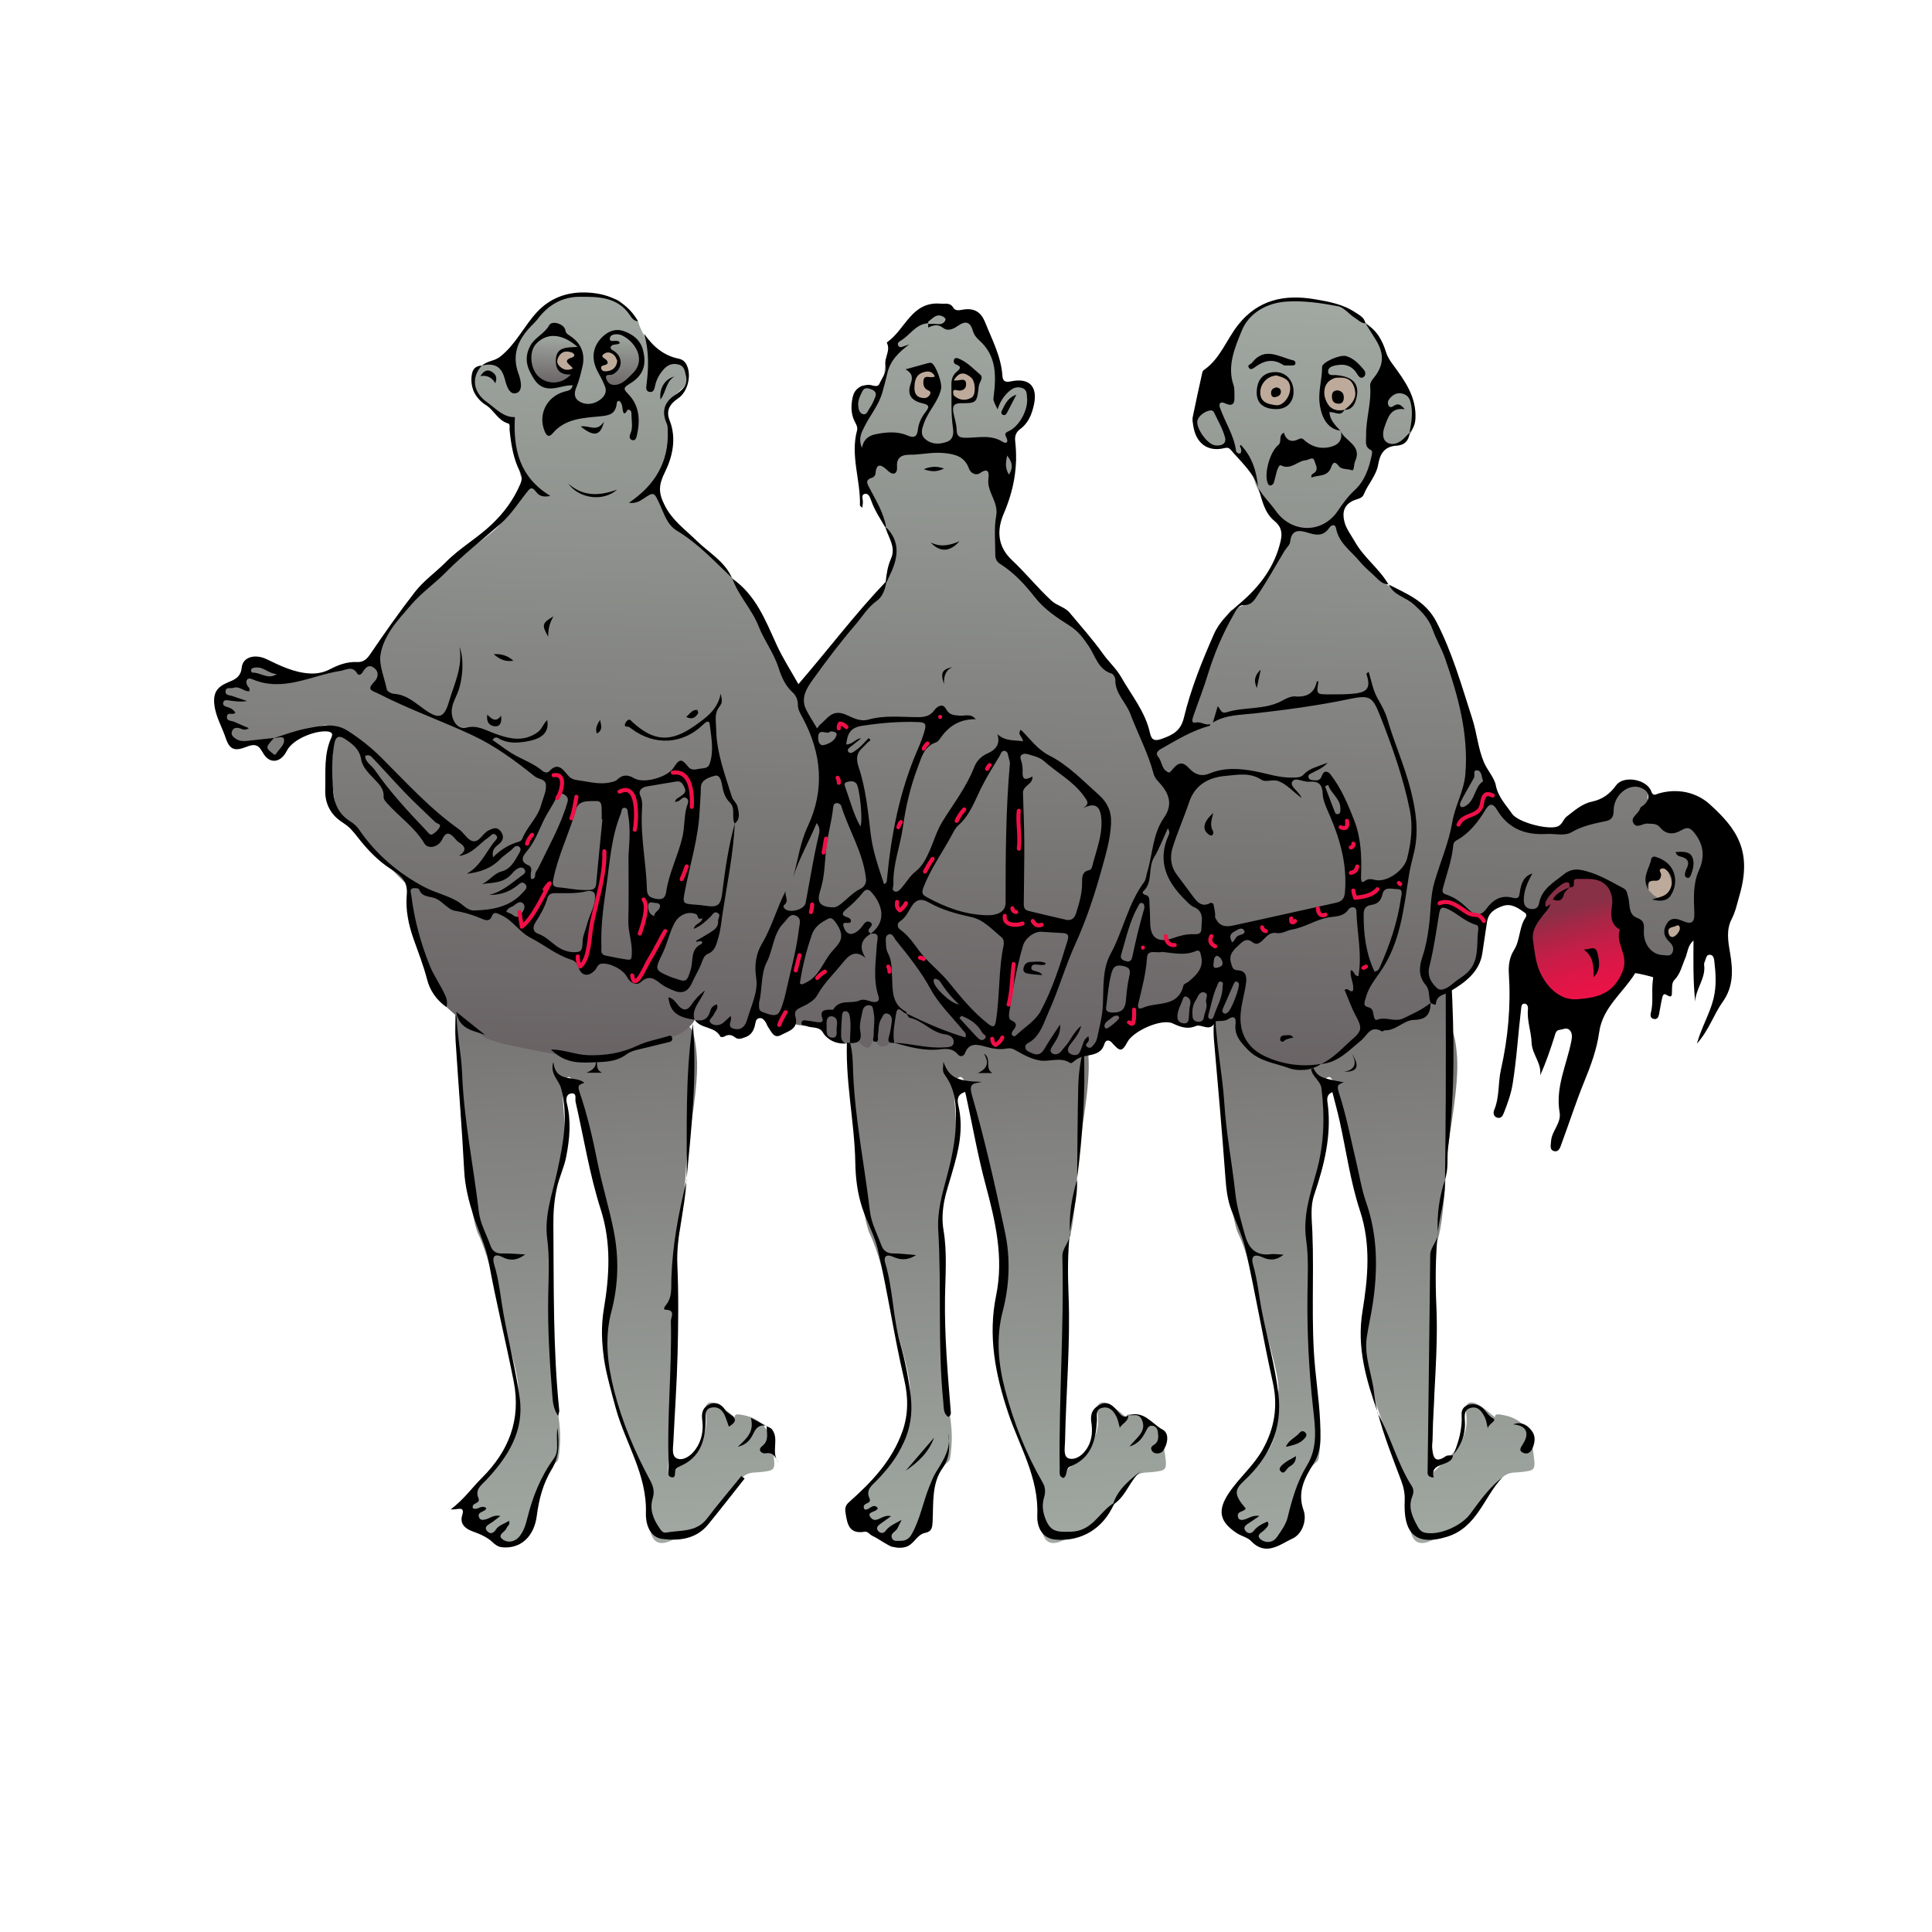 <?xml version="1.0" encoding="UTF-8"?><svg id="_5" xmlns="http://www.w3.org/2000/svg" xmlns:xlink="http://www.w3.org/1999/xlink" viewBox="0 0 1080 1080"><defs><style>.cls-1{fill:url(#Dégradé_sans_nom_74-4);}.cls-1,.cls-2,.cls-3,.cls-4,.cls-5,.cls-6,.cls-7,.cls-8,.cls-9,.cls-10,.cls-11{stroke-width:0px;}.cls-2{fill:url(#Dégradé_sans_nom_74-3);}.cls-3{fill:url(#Dégradé_sans_nom_74-6);}.cls-4{fill:url(#Dégradé_sans_nom_74-5);}.cls-5{fill:url(#Dégradé_sans_nom_74-2);}.cls-6{fill:url(#Dégradé_sans_nom_4);}.cls-8{fill:#beaa9a;}.cls-9{fill:#f01048;}.cls-10{fill:url(#Dégradé_sans_nom_74);}.cls-11{fill:url(#Dégradé_sans_nom_81);}</style><linearGradient id="Dégradé_sans_nom_74" x1="352.87" y1="959.31" x2="312.43" y2="175.89" gradientUnits="userSpaceOnUse"><stop offset="0" stop-color="#aeb9b0"/><stop offset="1" stop-color="#413139"/></linearGradient><linearGradient id="Dégradé_sans_nom_74-2" x1="571.78" y1="959.31" x2="531.34" y2="175.89" xlink:href="#Dégradé_sans_nom_74"/><linearGradient id="Dégradé_sans_nom_74-3" x1="777.82" y1="959.31" x2="737.38" y2="175.89" xlink:href="#Dégradé_sans_nom_74"/><linearGradient id="Dégradé_sans_nom_81" x1="859.61" y1="519.93" x2="911.94" y2="541.06" gradientUnits="userSpaceOnUse"><stop offset="0" stop-color="#aeb9b0"/><stop offset=".58" stop-color="#f01048"/><stop offset="1" stop-color="#413139"/></linearGradient><linearGradient id="Dégradé_sans_nom_74-4" x1="552.34" y1="61.75" x2="528.02" y2="902.66" xlink:href="#Dégradé_sans_nom_74"/><linearGradient id="Dégradé_sans_nom_74-5" x1="311.19" y1="181.21" x2="309.65" y2="234.56" xlink:href="#Dégradé_sans_nom_74"/><linearGradient id="Dégradé_sans_nom_74-6" x1="346.38" y1="178.62" x2="344.57" y2="241.04" xlink:href="#Dégradé_sans_nom_74"/><linearGradient id="Dégradé_sans_nom_4" x1="877.85" y1="507.57" x2="894.14" y2="565.59" gradientUnits="userSpaceOnUse"><stop offset="0" stop-color="#883046"/><stop offset=".18" stop-color="#a72646"/><stop offset=".4" stop-color="#c71d47"/><stop offset=".62" stop-color="#dd1647"/><stop offset=".82" stop-color="#eb1247"/><stop offset="1" stop-color="#f01148"/></linearGradient></defs><path class="cls-10" d="m254.59,561.23c-1.06,8.5,4.25,76.51,4.25,76.51,0,0,4.25,43.57,8.5,52.07,4.25,8.5,9.09,26.8,11.22,38.49s12.16,40.15,11.1,49.71c-1.06,9.56,1.06,23.38-6.38,34.01-7.44,10.63-17.12,19.25-20.31,23.5-3.19,4.25-6.26,13.7,2.24,17.95,8.5,4.25,13.56,14.3,15.94,10.63,2.19-3.38,4.91,1.61,12.52-9.21,10.67-15.18,5.55-20.55,11.93-31.17,6.38-10.63,6.38-1.65,7.44-16.53,1.06-14.88-5.31-33.42-5.31-50.42v-53.13c0-12.75-3.19-20.19,0-29.76,3.19-9.56,8.5-26.57,8.5-32.94s-2.13-34.01-2.13-34.01c0,0,5.31-14.88,8.5,7.44,3.19,22.32,9.56,34.01,12.75,49.95,3.19,15.94,8.5,31.88,8.5,41.44s-4.25,19.13-4.25,29.76-5.31,14.88,0,34.01c5.31,19.13,15.94,46.76,20.19,56.32s3.19,17,3.19,22.32,0,19.13,12.75,12.75,19.13-4.25,29.76-22.32c10.63-18.07,13.46-14.76,20.9-15.82,7.44-1.06,7.32-.83,5.2-14.64s-11.22-16.29-17.59-17.36,0,4.25-6.38-1.06-10.63-7.44-12.75-4.25,5.31,13.93-9.56,28.81c-14.88,14.88-11.69,10.51-11.69,3.07s3.19-22.67,3.19-37.55v-37.9c0-11.69-2.13-8.5-1.06-28.69s3.19-15.94,5.31-31.88,2.13-28.69,3.19-38.26c1.06-9.56,6.38-36.13,5.31-52.07-1.06-15.94-4.25-17-4.25-17,0,0-2.13-9.56-2.13-34.01s-9.56-66.95-26.57-73.32c-17-6.38-24.44-8.5-40.38-3.19s-25.5,4.25-36.13,8.5c-10.63,4.25-30.82,13.81-28.69,39.32,2.13,25.5,3.19,49.95,3.19,49.95Z"/><path class="cls-5" d="m473.5,561.23c-1.06,8.5,4.25,76.51,4.25,76.51,0,0,4.25,43.57,8.5,52.07s9.09,26.8,11.22,38.49c2.13,11.69,12.16,40.15,11.1,49.71s1.06,23.38-6.38,34.01c-7.44,10.63-17.12,19.25-20.31,23.5-3.19,4.25-6.26,13.7,2.24,17.95,8.5,4.25,13.56,14.3,15.94,10.63,2.19-3.38,4.91,1.61,12.52-9.21,10.67-15.18,5.55-20.55,11.93-31.17,6.38-10.63,6.38-1.65,7.44-16.53,1.06-14.88-5.31-33.42-5.31-50.42v-53.13c0-12.75-3.19-20.19,0-29.76,3.19-9.56,8.5-26.57,8.5-32.94s-2.13-34.01-2.13-34.01c0,0,5.31-14.88,8.5,7.44,3.19,22.32,9.56,34.01,12.75,49.95,3.19,15.94,8.5,31.88,8.5,41.44s-4.25,19.13-4.25,29.76-5.31,14.88,0,34.01c5.31,19.13,15.94,46.76,20.19,56.32s3.19,17,3.19,22.32,0,19.13,12.75,12.75,19.13-4.25,29.76-22.32c10.63-18.07,13.46-14.76,20.9-15.82,7.44-1.06,7.32-.83,5.2-14.64-2.13-13.81-11.22-16.29-17.59-17.36s0,4.25-6.38-1.06-10.63-7.44-12.75-4.25c-2.13,3.19,5.31,13.93-9.56,28.81-14.88,14.88-11.69,10.51-11.69,3.07s3.19-22.67,3.19-37.55v-37.9c0-11.69-2.13-8.5-1.06-28.69,1.06-20.19,3.19-15.94,5.31-31.88,2.13-15.94,2.13-28.69,3.19-38.26s6.38-36.13,5.31-52.07-4.25-17-4.25-17c0,0-2.13-9.56-2.13-34.01s-9.56-66.95-26.57-73.32-24.44-8.5-40.38-3.19-25.5,4.25-36.13,8.5-30.82,13.81-28.69,39.32c2.13,25.5,3.19,49.95,3.19,49.95Z"/><path class="cls-2" d="m679.54,561.23c-1.06,8.5,4.25,76.51,4.25,76.51,0,0,4.25,43.57,8.5,52.07,4.25,8.5,9.09,26.8,11.22,38.49,2.13,11.69,12.16,40.15,11.1,49.71-1.06,9.56,1.06,23.38-6.38,34.01-7.44,10.63-17.12,19.25-20.31,23.5s-6.26,13.7,2.24,17.95c8.5,4.25,13.56,14.3,15.94,10.63,2.19-3.38,4.91,1.61,12.52-9.21,10.67-15.18,5.55-20.55,11.93-31.17,6.38-10.63,6.38-1.65,7.44-16.53,1.06-14.88-5.31-33.42-5.31-50.42v-53.13c0-12.75-3.19-20.19,0-29.76,3.19-9.56,8.5-26.57,8.5-32.94s-2.13-34.01-2.13-34.01c0,0,5.31-14.88,8.5,7.44,3.19,22.32,9.56,34.01,12.75,49.95,3.19,15.94,8.5,31.88,8.5,41.44s-4.25,19.13-4.25,29.76-5.31,14.88,0,34.01c5.31,19.13,15.94,46.76,20.19,56.32,4.25,9.56,3.19,17,3.19,22.32s0,19.13,12.75,12.75c12.75-6.38,19.13-4.25,29.76-22.32,10.63-18.07,13.46-14.76,20.9-15.82,7.44-1.06,7.32-.83,5.2-14.64s-11.22-16.29-17.59-17.36,0,4.25-6.38-1.06c-6.38-5.31-10.63-7.44-12.75-4.25s5.31,13.93-9.56,28.81c-14.88,14.88-11.69,10.51-11.69,3.07s3.19-22.67,3.19-37.55v-37.9c0-11.69-2.13-8.5-1.06-28.69,1.06-20.19,3.19-15.94,5.31-31.88s2.13-28.69,3.19-38.26,6.38-36.13,5.31-52.07c-1.06-15.94-4.25-17-4.25-17,0,0-2.13-9.56-2.13-34.01s-9.56-66.95-26.57-73.32-24.44-8.5-40.38-3.19c-15.94,5.31-25.5,4.25-36.13,8.5s-30.82,13.81-28.69,39.32c2.13,25.5,3.19,49.95,3.19,49.95Z"/><path class="cls-7" d="m770.2,789.76c-6.48-18.31-11.86-36.44-8.58-56.63,3.02-18.56,4.9-37.31-1.37-56.29-5.38-16.29-7.69-33.59-11.44-50.42-1.18-5.29-2.64-10.51-4.01-15.92-3.8,1.61-2.83,4.67-2.55,7,2.11,17.47-2.02,33.92-7.58,50.21-2.32,6.79-1.34,13.91-1.06,20.85,1.06,25.54-.9,51.13,1.6,76.66,1.27,12.9,3.15,25.77,2.9,38.8-.1,5.1-.89,9.51-3.83,14.21-4.82,7.69-9.28,15.71-5.57,26.08,2,5.57-.86,13.32-6.08,15.69-6.96,3.16-14.9,10.33-23.36,1.38-1.9-2.01-5.33-2.64-7.96-4.39-9.59-6.37-10.93-12.56-4.36-22.39,5.68-8.51,13.66-15.02,18.82-24.18,6.83-12.13,8.64-24.59,5.77-37.52-5.5-24.77-9.72-49.8-15.3-74.54-1.65-7.33-5.03-14.41-7.76-21.53-2.41-6.26-3.02-12.47-3.5-19-1.86-25.42-4.1-50.82-6.34-76.21-.53-6.03-.12-11.97.74-17.97-.1,17.94,3.93,35.46,5.04,53.3,1.04,16.72,4.33,33.29,6.12,49.98.86,7.98,3.23,15.45,5.3,23.1,2.11,7.83,6.13,12.19,14.73,11.05,1.79-.24,3.66.14,6.94.3-4.61,3.69-8.41,2.94-11.73,1.44-5.01-2.27-6.58-.24-5.32,4.13,2.5,8.61,3.26,17.48,4.97,26.18,3,15.29,7.29,30.3,9.18,45.84,2.41,19.76-4.98,35.57-19.06,48.68-5.65,5.26-5.81,7.84.81,15.61-.93,2.04-5.18,1.28-4.32,4.77.45,1.85,2.11,1.77,3.53,1.39,2.44-.64,4.56-2.54,8.46-2-2.74,1.86-4.61,3.19-6.54,4.43-1.66,1.07-2.59,2.43-1.09,4.11,1.33,1.49,3.19,1.42,4.39-.15,1.99-2.63,4.73-3.95,7.76-5.28,1.3,2.05-.33,3.07-1.27,4.25-1.44,1.8-5.83,3.17-2.36,5.89,2.38,1.87,6.5,2.01,8.89-1.43,2.43-3.5,5.03-7.01,6.05-11.22,2.44-10.02,5.28-19.93,10.71-28.76,6.35-10.35,4.59-21.59,3.41-32.39-2.32-21.12-3.38-42.23-3.1-63.45.13-10.12.71-20.27-.73-30.35-1.86-13.08,2.14-25.4,5.61-37.54,4.47-15.64,4.86-31.22,2.96-47.11-.6-5.05-7.26-7.5-5.57-13.4,3.46,7.07,3.95,7.34,18.07,10.02-2.99,1.1-4.21,1.41-2.79,5.72,4.17,12.65,6.62,25.87,9.74,38.87,1.79,7.47,2.96,15.17,5.48,22.38,6.53,18.7,6.6,37.68,3.72,56.9-.92,6.17-2.35,12.26-3.3,18.42-1.7,11.02,3.09,21.24,4.14,31.94.35,3.57,1.24,7.08,1.89,10.62l.11-.09Z"/><path class="cls-7" d="m416.25,826.52c-6.77,8.54-13.45,17.16-20.34,25.61-6.71,8.24-16.27,9.33-25.66,8.14-7.49-.95-9.36-9.11-9.19-14.41.72-21.51-11.39-38.97-16.79-58.48-5.05-18.26-10.01-36.12-6.7-55.77,3.09-18.31,4.24-36.81-1.77-55.57-6.26-19.55-9.46-40.08-14.06-60.17-.4-1.75,1-5.13-2.58-4.6-2.57.38-2.88,3.12-2.32,5.33,2.54,10.05,1.62,19.99-.32,30-1.14,5.88-3.81,11.24-5.14,17.13-1.58,6.96-2.1,13.76-2.04,20.71.29,34.71-.26,69.44,3.29,104.04.07.66-.27,1.35-.64,3.03-2.69-4.04-2.97-7.94-3.26-11.64-1.46-18.5-2.63-37.02-2.27-55.61.21-10.6.83-21.23-.57-31.79-1.73-13.08,2.91-25.18,5.59-37.59,3.31-15.32,6.33-30.53,2.23-46.35-1.24-4.78-6.51-8.14-4.37-14.98,1.16,12.27,11.97,7.32,17.3,11.68-1.7,1.04-4.3.51-2.72,5.09,4.42,12.82,7.44,26.13,10.11,39.49,2.58,12.92,6.57,25.56,9.1,38.49,2.93,14.97,2.58,29.96-1.37,44.91-3.9,14.76-2.18,29.51,1.55,44.16,4.46,17.52,11.42,34,19.96,49.85,1.79,3.33,2.81,6.41,1.61,10.28-1.85,5.98.13,11.38,3.55,16.37.98,1.42,2,3.19,3.84,2.85,8.01-1.47,16.94.03,22.94-7.83,6.18-8.1,12.79-15.87,19.22-23.78.6.47,1.21.93,1.81,1.4Z"/><path class="cls-7" d="m622.68,840.82c-5.93,13.61-18.15,21.07-32.63,19.83-8.36-.72-10.44-8.24-10.21-13.6.92-21.05-9.96-38.47-16.24-57.19-7.23-21.58-11.4-43.11-6.76-65.67,4.41-21.47-.51-41.84-6.01-62.38-4.21-15.73-7.03-31.82-10.48-47.76-.24-1.13-.5-2.26-.81-3.63-4.32,1.26-4.6,4.17-3.83,7.45,3.04,12.89.33,24.98-3.48,37.44-3.16,10.33-6.74,20.86-4.79,32.44,2.09,12.36,1.01,25.03.82,37.56-.32,21.24,1.49,42.36,3.21,63.49.1,1.22.28,2.41-1.4,3.29-2.89-2.05-2.46-5.3-2.76-8.28-3.22-31.96-.91-64.08-2.83-96.08-.62-10.33,2.13-20.04,4.75-29.77,2.69-10.02,4.86-20.16,5.12-30.49.23-9.31-.19-18.72-6.3-26.72-1.53-2-.71-4.64-.67-7.21,3.07,8.66,7.41,10.9,21.37,11.23-3.73,1.16-7.58-.04-5.44,7.38,7.29,25.25,13.07,50.98,18.51,76.72,3.09,14.63,2.53,29.51-1.31,44.21-3.86,14.77-2.46,29.54,1.41,44.15,4.8,18.12,11.61,35.43,21.02,51.67,1.55,2.68,1.51,5.42.65,8.37-1.35,4.6-.51,9.03,1.51,13.34,2.84,6.07,7.06,5.73,13.35,5.63,12.18-.2,15.84-10.78,23.83-15.82l.4.4Z"/><path class="cls-7" d="m473.64,578.28c3.21,7.64,3,14.71,3.28,21.54,1.05,26.05,6.38,51.56,9.38,77.35.76,6.52,4.12,12.76,6.45,19.07,1.09,2.95,3.2,4.5,6.64,4.45,3.68-.04,7.37.5,12.69.92-5.35,3.36-9.24,2.54-12.95.92-4.01-1.76-5.25.26-4.3,3.44,4.36,14.59,4.25,30.01,8.3,44.58,2.79,10.02,4.84,20.16,6.02,30.38,2.19,18.85-6.4,33.69-19.08,46.7-2.6,2.67-6.21,5.15-4.07,9.8,1.72,3.73-4.34,2.07-2.97,6.02,2.07,2.01,5.07-4.04,7.66-.35-.61,2.33-6.56,1.76-4.06,5.09,3.13,4.18,6.72-2.11,11.45-.6-2.35,1.68-4.25,3.04-6.15,4.41-1.28.92-2.26,2.14-1.2,3.61,1.2,1.67,3.15,1.75,4.3.17,2.09-2.86,5.13-3.95,9-6.17-1.14,2.28-1.76,3.45-2.31,4.65-.92,2.02-4.57,2.84-2.95,5.88.9,1.68,2.97,1.15,4.64,1.19,2.95.06,4.86-1.23,6.33-3.87,4.64-8.34,6.25-17.78,9.79-26.53,1.17-2.89,2.23-5.69,3.91-8.36,4.1-6.5,8.34-13.05,6.71-21.46.57,6.82,1.36,13.11-3.23,19.56-6.21,8.72-5.06,19.71-5.59,29.93-.17,3.35-.47,5.58-4.14,6.29-4.95.95-6.21,6.92-11.55,8.04-7.66,1.61-12.25-3.75-18.03-6.41-1.43-.66-2.45-2.56-4.29-2.26-8.62,1.43-9.67-4.12-10.67-10.61-.45-2.91.13-4.31,2.14-6.1,12.53-11.13,23.87-23,29.68-39.42,3.5-9.89,3.18-19.63.93-29.19-5.64-24.06-9.13-48.54-14.71-72.58-1.87-8.05-6.22-15.45-8.79-23.44-2.63-8.17-3.63-16.4-3.78-24.9-.41-23.54-6.06-46.73-4.5-71.77Z"/><path class="cls-7" d="m264.39,843.15c2.6,1.33,4.57-2.24,7.43-.15-.31,2.37-5.31,1.74-4.04,5.16.68,1.82,2.23,1.52,3.63,1.2,2.5-.57,4.56-2.76,8.28-1.92-2.2,1.64-3.85,3.1-5.71,4.21-1.89,1.13-3.49,2.37-1.52,4.39,1.66,1.7,3.42,1.09,4.72-.97,1.64-2.6,4.73-3.11,7.3-4.93,1.06,2.1-.98,2.95-1.42,4.24-.72,2.13-5.53,3.58-2,6.2,2.62,1.94,6.46,1.55,9.11-1.5,2.62-3.02,3.7-6.8,4.61-10.46,3-12.01,7.45-23.23,14.85-33.32,3.21-4.38.91-10.12,2-17.14,1.1,9.43.95,16.36-3.27,23.28-4.75,7.8-7.12,16.7-8.29,25.88-1.38,10.88-8.02,17.55-17.08,17.71-2.89.05-5.09-.45-7.55-2.84-3.04-2.96-7.45-4.78-11.57-6.27-4.41-1.6-6.78-4.61-5.55-8.67,1.76-5.82-2.24-3.17-6.39-3.46,7.5-5.68,11.93-12.17,17.34-17.53,15.27-15.14,22.04-32.8,17.9-53.96-4.37-22.34-9.91-44.46-13.97-66.86-1.66-9.14-5.78-17.12-8.51-25.7-2.61-8.21-4.75-16.51-5.21-25.33-1.25-24.25-3.27-48.45-4.81-72.69-.38-5.98-.06-12,.48-18.04-.22,12.28,2.7,24.27,3.17,36.45,1,26.03,6.34,51.53,9.36,77.31.76,6.5,4.3,12.68,6.55,19,1.12,3.14,3.26,4.38,6.64,4.27,3.68-.12,7.38.28,12.7.53-5.09,3.84-9.08,3.33-12.59,1.53-5.4-2.75-5.75.81-4.77,3.97,2.8,9.02,3.57,18.35,5.22,27.56,2.84,15.79,6.87,31.4,9.09,47.26,2.57,18.38-6.56,32.77-18.55,45.6-2.75,2.95-6.6,5.35-4.53,10.28,1.47,3.5-4.26,2.28-3.07,5.72Z"/><path class="cls-7" d="m383.72,659.85c-.73,15.79-5.79,31.05-5.08,47.1.73,16.48.54,33.03.14,49.54-.4,16.59-1.58,33.16-2.38,49.74-.17,3.52-1.21,8.4,2.85,9.33,3.36.77,7.27-2.11,9.54-5.32,3.48-4.91,4.55-10.54,3.76-16.51-.52-3.91.21-7.08,4.36-8.81,4.12-1.71,7.06.91,8.58,3.44,1.52,2.52,9.96,4.48,1.93,9.13-.69-1.91-1.33-4.1-2.24-6.17-1.39-3.16-3.74-5.16-7.37-4.49-4.01.74-3.29,4.05-3.33,6.9-.17,11.05-2.74,20.8-14.08,25.77-.86.38-1.71.89-2.39,1.52-1.46,1.34.47,5.5-2.76,4.74-2.76-.65-1.34-4.19-1.43-6.44-1.11-26.99,1.82-53.91,1.21-80.88-.05-2.03,2.83-6.16-2.91-6.29-1.89-.04-.31-2.05.21-2.71,3.53-4.37,2.8-9.51,2.96-14.53.58-18.66,3.98-36.89,8.53-54.94l-.09-.12Z"/><path class="cls-7" d="m630.73,791.11c.16,3.49-3.26,4.47-4.76,6.99-.65-2.22-.96-4.41-1.91-6.28-1.6-3.13-3.94-5.81-7.96-4.83-3.98.97-2.74,4.47-2.9,7.21-.62,10.96-3.2,20.92-14.69,25.44-3.33,1.31-1.42,4.93-4.02,6.57-2.78-.78-2.11-3.19-2.13-5.14-.51-39.55,2.52-79.06,1.51-118.62-.13-5.16,4.59-8.4,4.27-13.4,0,0-.04-.1-.04-.1-1.35,11.75-1.21,23.58-.76,35.33,1.05,27.27-1.46,54.42-1.98,81.63-.07,3.54-1.22,8.73,2.53,9.48,3.84.77,7.84-2.29,10.2-6.49,2.54-4.52,2.67-9.22,1.95-14-.72-4.79,1-7.93,5.26-9.89,4.31-1.98,7,1.07,9.3,3.63,1.88,2.09,3.03,4.43,6.28,2.61l-.13-.12Z"/><path class="cls-7" d="m803.73,688.95c-1.29,13.65-1.4,27.37-.79,41.02,1.12,25.06-1.74,49.96-2.14,74.94-.02,1.44-.34,2.9-.21,4.32.45,4.79,1.1,9.31,7.61,4.8,1.01-.7,2.74-.36,4.13-.51l-.1-.14c-.22,2.46-1.74,3.5-3.94,4.46-3.56,1.55-8.51,2.1-6.83,8.11-4.07-.26-3.42-2.62-3.4-4.31.47-39.97,1.04-79.93,1.44-119.9.05-4.83,4.44-7.94,4.27-12.69,0,0-.05-.1-.05-.1Z"/><path class="cls-7" d="m770.09,789.85c7.38,13.19,10.94,28.17,19.16,40.98,1.07,1.67,1.04,3.65.26,5.58-2.59,6.32.13,11.73,3.05,17.07.95,1.74,2.14,2.97,4.34,3.38,7.92,1.46,19.95-3.85,24.88-10.47,5.47-7.36,10.76-14.95,18.17-20.64-10.51,10.96-14.09,28.12-31.15,33.34-18.66,5.71-24.27-3.41-23.57-19.87.18-4.32-.52-7.71-1.98-11.59-4.68-12.5-9.67-24.92-13.05-37.87,0,0-.11.09-.11.09Z"/><path class="cls-7" d="m807.76,659.49c.15-14.67.37-29.35.42-44.02.08-19.66.07-39.33,0-58.99-.01-3.46.22-6.68,3.13-9.17,1.57,31.52,2.16,62.98-1.82,94.32-.75,5.92.42,12.02-1.83,17.77l.1.09Z"/><path class="cls-7" d="m383.82,659.96c.3-29.26-.91-58.57,3.49-87.67,2.46,29.32-.81,58.42-3.59,87.55,0,0,.1.12.1.12Z"/><path class="cls-7" d="m602.12,659.44c.18-17.29.22-34.58.62-51.86.17-7.26,1.1-14.5,3.11-21.64,1.05,24.61-.65,49.04-3.81,73.4l.09.09Z"/><path class="cls-7" d="m630.86,791.22c8.62-2.97,13.05,4.72,19.07,7.95,3.14,1.68,3.17,5.96,1.41,9.76-.91,1.96-1.76,3.29-3.91,3.52-1.57.17-2.99-.38-3.66-1.74-1.1-2.22,1.23-2.73,2.29-3.81,1.75-1.79,1.44-3.98,1.25-6.11-.15-1.75-.89-3.31-2.81-3.73-2.06-.45-2.92.94-3.74,2.56-1.82,3.64-3.81,7.2-9.38,9.01,3.91-5.01,9.83-8.33,6.92-15-1.56-3.58-4.84-2.27-7.57-2.51,0,0,.13.11.13.11Z"/><path class="cls-7" d="m812.33,813.52c3-7.33,5.23-14.65,4.72-22.88-.32-5.23,5.86-7.2,10.52-4.48,2.92,1.7,3.85,4.97,7.07,6.71,2.46,1.33-2.5,2.9-2.97,5.56-.6-2.38-.77-4.36-1.6-6.01-1.53-3.03-3.5-6.28-7.51-5.5-4.47.87-3.83,4.61-3.66,8.07.34,7-2.12,13.1-6.68,18.39,0,0,.11.14.11.14Z"/><path class="cls-7" d="m428.46,797.17c1.04.59,2.37.95,3.06,1.82,4.39,5.59-.91,12.76,3.74,18.73-1.98-3.16-2.76-6.09-7.29-5.31-1.97.34-4.84-1.67-1.89-4.05,4.13-3.32,2.38-7.4,2.48-11.3l-.09.11Z"/><path class="cls-7" d="m845.92,796.24c4.16-1.68,7.46.02,10.08,3.24,2.55,3.13,2.18,6.53.68,10.13-1.07,2.56-3.05,3.43-5.09,2.57-2.9-1.22-1.51-2.93-.19-5.07,3.92-6.32,1.62-10.26-5.49-10.87Z"/><path class="cls-7" d="m622.29,840.42c2.94-8.38,9.56-13.47,16.12-18.62-6.69,5.12-8.64,14.26-15.72,19.02,0,0-.4-.4-.4-.4Z"/><path class="cls-7" d="m506.33,822.1c5.27-6.14,10.53-12.28,15.8-18.42-2.96,8.2-8.91,13.73-15.8,18.42Z"/><path class="cls-7" d="m428.55,797.06c-3.19-.64-5.34.21-6.95,3.41-1.63,3.24-3.31,6.89-9.13,8.25,5.02-4.68,9.3-8.36,7.26-16.17,3.66,1.94,6.19,3.28,8.72,4.62,0,0,.09-.11.09-.11Z"/><path class="cls-7" d="m807.66,659.4c.56,10.1-2.8,19.67-3.94,29.54,0,0,.05.1.05.11-.61-10.11.81-19.95,3.99-29.56,0,0-.1-.09-.1-.09Z"/><path class="cls-7" d="m331.34,588.96c4.48,2.78.1,8.5,5.21,10.7h-8.68c5.09-2.08,6.96-5.28,3.47-10.7Z"/><path class="cls-7" d="m602.03,659.35c.6,10.11-2.67,19.7-3.94,29.56,0,0,.05.1.05.11-.61-10.12.98-19.94,3.99-29.58,0,0-.09-.09-.09-.09Z"/><path class="cls-7" d="m718.8,808.79c1.69-4.03,5.45-5.12,7.65-7.84.76-.95,2.03-1.29,3.11-.27,1.5,1.41.4,2.62-.53,3.64-2.53,2.77-5.99,3.53-10.23,4.47Z"/><path class="cls-7" d="m549.95,588.99c4.69,2.58.26,8.4,4.84,10.86h-8.19c4.88-2.26,6.81-5.46,3.35-10.86Z"/><path class="cls-7" d="m724.48,814c-.09,3.98-2.26,4.94-3.98,6.1-1.51,1.02-2.62,4.89-4.86,2.03-1.21-1.55,1.46-3.63,3.18-4.84,1.52-1.07,3.22-1.89,5.66-3.29Z"/><path class="cls-7" d="m755.83,589.14c4.37,7.06,3.1,10.02-4.42,9.99,6.43-1.2,7-4.92,4.42-9.99Z"/><path class="cls-11" d="m903.41,509.63c0-1.42-.94-6.14-6.14-8.97s-8.03-3.31-13.22-3.78-12.28,1.42-13.7,2.83-3.78,5.2-7.08,8.97c-3.31,3.78-7.08,14.64-7.56,20.78-.47,6.14,4.25,21.25,6.61,24.09s15.11,9.45,19.36,8.97,9.45-1.42,14.64-4.72,13.22-7.56,14.17-13.7,2.83-10.86.47-17-7.56-17.48-7.56-17.48Z"/><path class="cls-8" d="m741.89,211.84c-1.89.71-2.83,9.45-2.83,11.81s2.13,4.01,4.49,5.2,3.78,2.13,5.43,1.89,4.72-1.42,6.38-4.01c1.65-2.6,3.78-7.08,2.6-9.21s-4.01-5.43-5.43-5.67-5.2-1.65-6.61-1.42-4.01,1.42-4.01,1.42Z"/><path class="cls-1" d="m227.31,494.28s-21.43-20.9-25.68-26.57-9.74-6.02-11.87-10.27-3.54-15.59-4.25-21.96,1.77-26.74,1.77-26.74l-.53-1.06s-2.66-4.07-9.03-1.24c-3.36,1.49-10.04,3.59-14.17,7.08-3.71,3.14-4.86,7.68-8.32,9.39-7.33,3.6-11.51-7.97-11.51-7.97h-14.17l-4.96-14.17s-6.38-13.46-2.13-15.59,10.63-5.67,12.75-7.08,1.42-5.67,4.25-6.38,13.46,3.54,17.71,3.54,15.05,3.54,20.72,2.13,12.58-6.38,17.53-4.96,8.5-1.42,10.63-2.13,3.54-7.08,6.73-10.63c3.19-3.54,17-24.44,20.9-27.63,3.9-3.19,17-19.84,20.55-20.55s21.77-13.71,25.41-18.54,12.85-17.94,13.91-19.71-3.12-6.46-2.98-9.61-3.4-13.24-3.93-18.91-2.3-9.74-3.9-10.1-6.91-7.08-9.92-8.5-8.32-5.67-8.32-8.68-.89-7.26.71-9.74,5.14-4.07,7.26-4.78,10.63.71,10.63.71c0,0,8.32-17.71,12.93-21.61s12.58-14.17,12.58-14.17c0,0-3.19,0,0,0s15.59-4.43,18.77-3.54,16.47,1.59,19.13,4.07,6.2,6.91,7.26,8.15,2.83,2.3,3.37,4.43,2.48,6.38,5.14,9.56c2.66,3.19,7.44,8.68,12.93,10.27,5.49,1.59,7.97,3.19,7.97,5.14s1.59,6.2.35,8.68-8.32,7.44-9.21,9.92-2.83,5.49-2.13,8.32,3.9,7.08,3.01,11.69-1.06,10.63-3.01,14.35-3.37,4.6-4.07,9.74-.53,13.81,5.67,19.13c6.2,5.31,10.1,12.4,13.28,14.17,3.19,1.77,10.1,7.26,13.64,11.51s9.92,10.8,13.81,15.59,12.75,18.95,15.05,25.15,6.02,16.29,9.03,21.61c3.01,5.31,8.5,11.51,8.5,11.51l46.58-58.45s6.02-13.64,6.38-18.24-2.3-11.16-6.91-21.25c-4.6-10.1-10.45-17.71-11.87-24.62s-3.54-17.53-2.13-21.25,2.83-9.21,2.13-9.92-4.78-2.3-4.6-6.91,3.01-10.27,4.78-10.98,5.84.89,7.97.89,3.72-1.06,4.43-3.01.18-10.63,2.3-14.88c2.13-4.25,9.92-15.76,13.99-18.77s13.11-8.86,17.18-8.68,13.46,5.67,15.76,6.2,5.14,2.66,7.62,10.1c2.48,7.44,6.55,13.81,7.26,19.84s-3.54,10.1.89,9.21,7.97-1.42,11.16-1.24,5.14-.18,5.84,3.19,1.24,8.5-.18,10.63-2.66,7.79-4.96,9.03-6.91,7.79-6.91,7.79c0,0,4.6,9.39,4.07,11.87s-1.77,9.21-3.37,14.17c-1.59,4.96-6.73,18.07-7.26,21.43s-1.24,13.28,1.59,16.12,25.33,25.15,28.16,28.52,17,13.28,19.31,16.65c2.3,3.37,12.04,16.83,13.46,18.6s7.44,9.21,9.39,14.35,4.6,18.07,8.5,20.9,3.37,7.79,7.44,7.26,12.04-4.43,13.99-7.08c1.95-2.66,12.75-35.6,15.41-39.67,2.66-4.07,10.8-26.21,13.81-27.98s7.97-1.77,12.04-7.44,7.26-9.74,10.1-13.64,6.38-11.34,7.08-15.76,1.59-9.39-1.42-12.4c-3.01-3.01-13.11-15.76-14.88-23.38s-8.5-13.46-10.1-15.41-4.6-4.25-6.55-3.9-6.38,2.66-9.92-.53-8.5-11.69-7.08-14.88c1.42-3.19,2.83-8.32,6.91-14.17,4.07-5.84,8.15-17.36,8.15-17.36,0,0,10.45-23.02,13.64-24.97s17.53-13.81,37.73-9.74c20.19,4.07,23.2,9.21,25.33,9.92s10.98,8.32,12.04,12.04c1.06,3.72,4.43,16.29,5.49,17.71s9.39,10.27,10.8,12.75,3.19,7.79,3.01,11.16-.35,8.32-2.13,11.16c-1.77,2.83-5.48,6.72-7.61,6.81s-8.68-1.68-9.92,1.51-4.07,13.28-5.67,16.65c-1.59,3.37-4.96,7.44-7.44,9.74s-3.01,2.48-5.84,5.31c-2.83,2.83-7.26,3.72-3.9,10.27,3.37,6.55,21.08,28.34,23.02,30.82s6.02,4.43,11.51,8.32,17.36,8.5,19.31,15.23,9.03,24.44,10.27,29.4c1.24,4.96,7.26,19.84,8.86,33.12s8.15,21.43,10.8,27.63c2.66,6.2,8.86,16.83,11.87,20.37s10.8,4.6,14.88,5.67,11.51,1.42,16.65-.71,17.18-10.45,21.08-12.75,6.73-7.62,10.45-9.39,4.78-2.3,7.79-1.95,4.78,2.13,6.2,4.07-2.13,6.2,3.01,5.14,10.63-.18,19.48,1.95c8.86,2.13,14.88,4.25,18.07,16.12,3.19,11.87-3.72,54.37-7.79,55.26s-11.34-1.06-12.58,2.66-1.95,10.1-4.6,12.04-13.11,3.54-16.47,3.01-9.74,6.55-13.46,9.92c-3.72,3.37-23.91,18.24-27.63,15.59s-29.93-24.44-29.05-29.05,6.38-18.6,6.38-21.25-4.96-6.2-7.97-8.15-10.8-.53-13.64.89-6.02,11.16-6.02,11.16c0,0-.35,10.8-1.59,14.52s-2.48,11.69-5.84,13.46c-3.37,1.77-13.11,7.44-14.88,8.5s-3.54,3.37-4.25,4.25-7.97,7.08-10.8,8.86-17.53,5.84-19.66,5.31-7.97,2.83-10.27,5.67c-2.3,2.83-12.58,14.17-17.36,14.52-4.78.35-10.1,5.49-13.64,5.49s-28.69-7.44-29.76-9.21-8.86-13.81-8.86-15.41-1.42-5.84-1.42-5.84c0,0-5.14.71-6.2.89s-5.49,1.24-7.08,2.3-5.31,1.77-6.73,1.77-6.38.89-6.38.89c0,0-10.63-3.37-14.52-4.78s-9.21,4.96-13.81,6.02-12.4,11.77-13.46,8.45-6.02-4.74-7.08-2.43-4.43,7.62-6.2,7.44-9.03,4.07-10.8,3.54c-1.77-.53-7.97-1.24-10.45-1.24s-7.62,1.24-8.32.89-13.46-6.73-15.23-8.5-6.91,2.66-9.56,1.59-11.16-3.01-12.22-2.3-2.83,4.07-4.78,3.54-10.45-.35-12.22-.18-18.95-2.3-20.01-2.13-6.02-.71-6.73-1.06-2.48,2.48-4.6,2.48h-2.13l-3.72-4.43s-.89,6.38-4.07,4.96-5.14-4.96-5.14-4.96c0,0-3.03,2.17-3.47,2.41s-7.52-.82-8.22-1.17-4.6-1.59-6.02-3.01-1.77-4.07-4.96-4.96-7.44-.18-10.8-1.06-22.85-7.26-23.56-5.31,0,7.79-5.67,9.56c-5.67,1.77-12.22.53-13.99-.53s-9.03-3.72-9.74-4.25-4-2.19-4-2.19c0,0-2.02,4.31-8.05,7.68-6.02,3.37-17.18,4.78-18.24,5.84s-17.71,5.84-19.31,6.38-26.57,1.42-29.05.18-38.96-6.2-44.1-11.16-22.85-15.05-26.04-24.62-12.04-31.53-12.04-34.01-4.25-26.04-4.25-26.04"/><path class="cls-4" d="m316.11,188.23c-1.65.47-8.27-1.18-9.45-.71s-4.72,2.36-5.43,2.83-4.01,3.78-4.49,5.43-.24,10.86,1.65,12.99,4.49,4.25,7.08,5.43,6.14,1.42,9.45-.24,4.25-.47,6.85-4.72c2.6-4.25,3.31-5.2,2.83-8.5s1.42-7.08-1.65-8.27-6.85-4.25-6.85-4.25Z"/><path class="cls-3" d="m340.67,185.87c-1.89.94-8.97,9.92-8.27,12.75s4.01,11.57,4.49,13.22,3.31,7.79,6.61,6.14,6.38-3.54,8.27-4.96,5.43-4.01,6.38-8.03c.94-4.01,1.89-8.5.24-10.86s-7.08-7.32-8.5-7.56-9.21-.71-9.21-.71Z"/><path class="cls-8" d="m335.71,196.26c1.42-.47,4.49.94,5.43.94s4.01,2.83,4.01,2.83c.47,4.25.71,5.2-1.18,6.14s-4.72,3.31-6.14,2.83-4.72-1.65-4.25-4.49,2.13-8.27,2.13-8.27Z"/><path class="cls-8" d="m321.07,196.49c-.94-1.42-3.54-1.42-4.96-1.18s-4.01,2.83-4.01,2.83c0,0-.94,3.31-.94,4.49s2.83,4.49,4.96,5.2,4.72-.24,5.43-2.36-.94-9.92-.94-9.92l.47.94Z"/><path class="cls-8" d="m519.2,205.23c-2.6.47-5.9,1.89-6.61,3.31s-2.6,5.67-2.6,7.08,0,4.25,1.18,5.43,2.6,3.78,5.43,3.07,4.96-1.89,6.38-3.54c1.42-1.65,2.6-3.78,1.65-6.61s-5.43-8.74-5.43-8.74Z"/><path class="cls-8" d="m538.09,206.65c-.94.24-2.83,2.83-4.25,4.01s-1.18,3.78-1.42,4.96-.71,6.85.71,7.32,4.96,2.6,6.85,1.65,3.54,0,4.49-3.07,2.83-7.08,1.42-9.68c-1.42-2.6-1.42-5.67-4.01-5.9s-3.78.71-3.78.71Z"/><path class="cls-8" d="m707.88,209.96c-.71.71-3.78,4.96-4.01,6.38-.24,1.42-.71,6.14.47,7.08s4.49,4.49,6.38,4.01,4.72.47,6.61-.94,3.78-3.07,4.25-4.25,1.42-3.78.94-5.43-3.31-6.38-5.2-6.85-6.61-.71-7.32-.94-2.13.94-2.13.94Z"/><path class="cls-8" d="m928.92,483.18l-6.61,5.2-.8,9.06s4.58,5.58,6.94,4.64,4.25-1.89,5.67-4.72c1.42-2.83-.97-8.32-1.67-10.07s-3.53-4.1-3.53-4.1Z"/><path class="cls-8" d="m938.84,516.72c-1.89-.94-6.61-.47-6.61.94v7.56s1.89,1.89,4.25,0,3.31-1.42,4.25-5.2c.94-3.78-1.89-3.31-1.89-3.31Z"/><path class="cls-7" d="m495.05,295.06c-2.88-4.86-6.01-9.58-7.95-14.95-.64-1.78-1.49-4.46-3.56-4.05-2.55.51-.96,3.25-1.19,5.03-.1.75-.17,1.5-.3,2.71-.69-.63-1.35-.95-1.34-1.25.44-14.01-5.45-27.77-1.62-41.91.56-2.07-.76-3.82-1.56-5.54-1.93-4.14-1.8-8.4-.97-12.67.9-4.64,3.94-6.93,8.64-7.31,2.21-.18,5.29,2.01,6.45-.67,1.41-3.28,4.18-6.32,3.38-10.32-.83-4.21,2.94-8.11.76-12.38-.06-.11.07-.43.2-.52,10.06-6.95,13.61-22.91,29.82-21.48,2.67.24,5.25-.82,7.14,2.31,1.31,2.16,3.93,1.19,6.01.92,5.87-.74,9.49,1.55,11.74,7.2,3.9,9.78,8.96,19.13,9.66,29.96.18,2.78,1.4,3.76,4.73,3.05,10.27-2.17,15.06,2.78,12.91,12.94-1.11,5.25-3.1,10.32-7.52,13.57-2.68,1.97-3.29,4.16-2.97,7,1.59,14.08-.71,27.14-6.4,40.42-3.48,8.11-4.31,17.71,4.71,26.12,7.58,7.08,14.21,15.42,21.98,22.56,3.11,2.86,7.5,3.5,10.18,6.75,6.31,7.62,12.97,15.01,18.69,23.06,3.17,4.47,7.37,8.14,10.04,12.85,5.8,10.22,13.57,19.45,16.14,31.34.87,4.02,2.75,4.62,6.69,3.19,6.02-2.18,10.49-4.37,12.27-11.79,3.86-16.09,10.09-31.52,16.76-46.67,3.1-7.03,8.74-12.32,14.63-17.32,10.93-9.28,19.36-20.32,22.67-34.69,1.05-4.57.54-8.03-3.49-11.34-5.68-4.66-6.97-11.92-8.97-18.62l-.1.04c2.68,4.78,6.71,8.55,9.84,12.96,8.94,12.58,25.95,12.87,34.61.14,2.87-4.22,5.8-8.29,9.58-11.78,5.55-5.12,7.86-11.97,9.39-19.13.25-1.18.66-2.7-.45-3.24-3.61-1.76-2.54-4.91-2.61-7.7-.24-9.41,3.05-18.54,2.26-28.01-.15-1.8.98-3.31,2.11-4.71,5.52-6.84,5.88-13.24,1.19-20.95-1.92-3.15-3.92-6.24-5.89-9.36,0,0-.09.12-.09.12,6.37,3.47,9.51,9.42,11.56,15.91.91,2.88,2.36,4.97,4.13,7.36,6.55,8.84,12.96,17.97,12.3,29.87-.17,3.04-1.21,5.69-3.33,7.9,1.08-5.76,2.13-11.47.55-17.37-.78-2.92-2.63-4.32-5.26-4.72-2.74-.41-4.9,1.05-6.54,3.13-.88,1.12-1.15,2.59-.33,3.84.92,1.4,2.11.42,3.03-.13,2.37-1.41,3.93-.37,5.85,2.05-8.04-1.2-9.38,4.96-11.2,9.77-1.06,2.79-1.65,7.27,1.74,9.02,2.9,1.49,6.44.12,8.98-2.43,1.1-1.1,2.19-2.19,3.29-3.29-.37,4.35-2.86,6.99-7.05,7.24-6.93.4-9.49,4.36-10.57,10.64-1.06,6.22-5.75,10.93-8.06,16.7-.94,2.36-3.88,2.5-5.88,3.44-5.39,2.54-6.15,6.81-4.94,11.68,1.02,4.12,3.76,7.52,5.83,11.19,5.08,9.06,13.71,15.11,18.82,23.98l.1-.09c-2.54.03-4.41-1.22-6.15-2.96-3.3-3.31-7.06-6.23-10.02-9.81-4.81-5.82-11.66-10.18-13.22-18.47-.51-2.69-2.63-2.02-3.83-.29-3,4.33-6.59,4.34-11.3,2.88-4.39-1.36-9.77-2.9-10.54,4.94-.17,1.73-2.06,3.26-3.08,4.94-4.95,8.16-9.55,16.53-14.88,24.48-2.18,3.26-3.5,5.97-8.03,5.91-3-.04-4.21,2.85-5.62,5.32-6.14,10.73-10.92,21.98-14.51,33.8-2.27,7.48-5.18,14.76-7.72,22.15-.58,1.67-1.93,4.99.88,4.39,3.21-.69,5.51,1.83,8.34.85-.15.36-.24.98-.47,1.04-9.79,2.53-18.24,7.86-26.91,12.73-1.97,1.11-3.49,2.49-1.78,4.54,2.31,2.77,1.85,7.44,6.06,8.76.38.12,1.22-.79,1.66-1.37,3.42-4.4,6-4.89,9.55-1.02,3.33,3.63,7.01,4.8,11.43,2.95,8.15-3.41,16.42-2.87,24.82-1.36,7.29,1.31,14.37,3.98,21.94,3.62,2.11-.1,4.16.2,5.93-1.72,3.26-3.55,7.92-4.39,13.38-6.57-3.02,3.28-5.88,4.15-8.43,5.55-1.1.6-2.91,1.06-2.25,2.86.56,1.5,2.24,1.32,3.58,1.45,2.02.2,3.16-.57,3.87-2.65,1.03-3.02,3.27-2.64,4.83-.62,5.97,7.72,9.74,16.67,13.23,25.65,3.81,9.8,4.2,20.18,3.84,30.61-.05,1.4-.25,5.05,1.81,3.44,2.96-2.31,5.05-.64,7.57-.54,6.51.26,14.77-6.05,16.37-12.31,2.26-8.81,3.28-18.08,1.54-26.72-3.64-18.15-9.87-35.69-16.65-52.93-4.35-11.05-5.95-11.74-17.63-9.3-17.25,3.6-34.7,5.92-52.16,7.91-8.16.93-16.39.71-23.72,5.15.86-2.88,1.72-5.76,2.73-9.14,1.83,1.99,1.91,4.35,4.92,3.4,10.18-3.22,21.48-1.14,31.26-6.57,2.15-1.19,4.77-2.48,7.06-2.3,6.62.53,10.78-1.74,12.15-8.44,0-.04.62.03.94.06-1.26,7.24-1.26,7.27,6.45,7.24,3.91-.01,7.84.04,11.73-.27,7.88-.63,11.74-2.1,8.57-11.17-.04-.12.43-.41,1.29-1.18,1.58,5.24,2.44,10.41,5.04,14.96,2.12,3.71,4.27,7.56,5.45,11.62,3.9,13.47,9.72,26.25,13.12,39.95,2.89,11.62,4.54,22.88,1.71,34.59-1,4.16-2.11,8.31-2.78,12.53-2.98,18.78-4.74,37.87-16.13,54.19-3.1,4.44-6.57,8.78-7.97,14.22-.51,1.98-1.97,4.64,1.01,5.33,2.66.62,2.9,2.15,3.2,4.09.22,1.37.73,3.59,1.98,3.07,4.9-2.04,9.92,1.52,14.76-.82,5.26-2.54,10.61-4.88,15.19-8.61l.06.07c-.15,6.16-2.27,9.28-9.46,9.41-5.53.1-9.88,6.05-16.14,5.81-.53-.02-1.28.78-1.58.61-6.5-3.74-8.13,2.17-11.86,5.21-6.64,5.42-12.78,12.27-22.26,13.03,7.08-3.23,12.07-9.11,17.78-14.07,5.17-4.49,5.21-6.41,1.81-12.67-2.56-4.7-4.32-9.85-6.4-14.7,2.1-1.45,2.81,1.65,4.67.51.97-3.84-1.93-7.55-1.19-11.51,2.17.31,1.63,3.33,4.27,3.3,2.15-12.2-.83-24.29-1.13-36.41-.07-2.69-3.23-2.61-4.41-.89-2.76,3.99-6.63,3.8-10.72,4.4-7.28,1.08-13.49,5.64-20.97,6.87-2.72.45-5.42,2.5-8.65,1.94-2.85-.49-4.76,1.04-6.59,2.98-1.74,1.84-4.02,4.24-6.5,2.3-3.31-2.6-5.22-1.03-7.5,1.09-3.04,2.83-6.31,5.46-4.73,10.4.64,2.02.72,3.97,3.86,4.08,3.87.13,5.02,2.81,4.57,6.6-.91,7.68-3.87,14.97-3.03,23.03.95,9.07,6.27,15,13.49,18.38,9.79,4.57,20.54,6.19,31.49,4.29-5.54,3.93-13.42,4.1-17.86,2.42-7.64-2.87-16.6-3.64-22.96-10.18-4.14-4.25-7.82-8.16-7.06-14.57.45-3.81-1.09-4.72-4.26-2.6-2.3,1.54-6.62.44-7.08,1.43-2.84,6.15-7.53.98-10.82,2.34-4.84,2.01-8.6.55-13.07-1.5-6.15-2.82-21.87,4.23-25.15,10.34-2.97,5.52-4.17,5.68-8.26.92-1.89-2.19-3.84-2.43-4.74.46-1.34,4.33-4.61,5.38-8.37,6.12-3.06.61-6.18,1.1-8.58,3.43-.51.5-1.63,1.17-1.93.97-5.55-3.75-11.64-.55-17.28-1.51-4.48-.76-8.84-3.05-12.84-5.37-1.98-1.15-3.28-1.71-5.66-1.27-4.02.74-8.08,0-12.13-1.16-4.21-1.2-8.79-2.19-11.03,3.63-.8,2.07-2.76,2.37-4.15.68-2.68-3.25-6.22-3.14-9.69-2.72-8.98,1.09-17.4-1.34-25.86-3.67,9.37.29,18.5,3.23,27.96,2.58,2.36-.16,5.3.13,5.4-3.02.08-2.61-2.3-3.93-4.81-4.26-7.62-.98-12.5-7.79-19.89-9.3-.67-.14-1.1-1.52-1.63-2.32,10.64,5.24,21.47,9.99,32.83,13.35.83-2.23-.39-2.85-1.08-3.71-6.21-7.71-13.67-14.75-18.33-23.31-5.46-10.02-12.42-18.64-19.45-27.36-1.09-1.35-1.83-4.21-4.21-3.13-1.96.89-1.31,3.51-1.3,5.36.01,1.71.3,3.63,1.12,5.09,2.22,3.97,1.95,8.23,2.24,12.52.51,7.5-.63,15.79,7.93,20.2.24.12.24.71.35,1.08-2.08.27-5.14-5.98-6.06.37-.76,5.21-1.99,10.57-.95,15.97-2.17.02-3.93-.06-3.03-3.22.86-2.98,1.37-6.1,1.69-9.19.19-1.83-.69-3.65-2.68-4.05-1.99-.4-2.36,1.59-3.18,2.86-1.82,2.8-1.39,6.04-1.93,9.09-.24,1.38.79,3.89-1.37,3.84-2.38-.05-.93-2.39-.98-3.73-.14-4.28.91-8.55-.08-12.84-.39-1.69-.1-3.82-2.58-3.86-2.02-.03-3.28,1.45-3.61,3.29-.65,3.65-1.95,7.54-1.27,10.99,1.08,5.47-.81,7.1-5.75,6.87.03-5.07.83-10.15-.15-15.2-.27-1.41-1.02-2.78-2.65-2.6-1.36.15-1.59,1.54-1.66,2.74-.2,3.7-.51,7.4-.48,11.1.02,3.24,1.93,4.47,5.07,3.85-5.84,1.34-12.09-.74-14.95-5.53-2.28-3.82-6.22-2.59-9.33-3.81-1.14-.45-3.22.15-2.89-1.94.31-1.97,2.2-1.15,3.41-1.08,1.94.12,3.85.64,5.78.84,1.42.15,3.21-.04,2.49-2.03-1.68-4.62,1.07-4.96,4.38-5,.59,0,1.54.15,1.7-.12,3.43-5.98,9.92-2.91,14.65-5.01,2.36-1.05,4.49.07,6.76.66,2.12.56,4.87.25,3.81-3.01-3.17-9.75-1.42-19.56-.85-29.37.15-2.64,2-6.46-3.51-5.57,9.8-7.42,5.87-17.14.46-23.23-1.83-2.06-3.27-1.75-4.75.12-2.8,3.53-6.02,6.62-9.48,9.49-2.2,1.82-2.78,3.38.68,4.37,1.17.33,2.11.99,2.07,2.28-.59,2.33-5.37-1.08-4.09,2.99.63,1.99,2.13,4.72,5.03,3.92,2.41-.67,4.31-2.58,5.78-4.71.95-1.38,2.12-2.68,3.81-1.84,2.4,1.2.5,2.58-.27,3.73-.96,1.42-.15,2.12.9,2.81-5.41,3.25-6.86,7.51-2.96,13.6-6.21-5.33-10.05-.7-13.01,2.96-4.75,5.87-10.28,11.11-14.05,17.88-1.79,3.22-5.73,5.14-9.26,6.84-2.27,1.09-3.76,2.08-2.86,5.31,1.86,6.7-4.23,7.97-8.17,10.11-3.91,2.12-5.28-1.88-7.02-4.29-.68-.93-.97-2.14-1.63-3.1-.77-1.13-1.72-2.26-3.27-2.1-1.66.18-2.13,1.56-2.37,2.94-.65,3.65-2.05,6.59-5.96,7.86-1.91.62-3.56,1.43-5.44-.08-1.82-1.45-3.81-1.74-5.96-.41-.56.35-2.02.35-2.17.06-2.99-5.96-11.04-4.19-14.39-9.5l-.12.12c4.51,1.04,7.58-.23,8.86-5.06.43-1.63,1.64-3.1,3.67-3.62,1.05,2.48-1.02,3.9-1.77,5.74-.66,1.62-3.67,3.17-1.46,4.87,1.89,1.46,4.81,1.4,7.01-.49,1.29-1.11,2.5-2.31,3.85-3.58,1.42,2.43-2.7,5.93,1.89,7.11,4.24,1.08,6.41-1.66,7.35-4.94,2.2-7.65,6.28-15.81,5.15-23.07-1.16-7.48-.12-14,3.09-19.38,5.67-9.51,8.4-20.15,13.45-29.9-1.1,2.64,2.2,5.65-.87,8.05-.81.63-.37,1.73.6,2.42,3.1,2.24,10.64.07,11.33-3.53,2.38-12.45,4.29-24.98,7.22-37.33.47-1.99,1.24-4.53-1.07-7.3-4.38,10.56-9.84,19.87-13.11,30.23,2.68-9.46,3.83-19.24,8.09-28.27,9.72-20.63,7.83-40.97-2.77-60.76-1.3-2.42-2.72-4.6-2.71-7.56.01-2.57-1.03-5-3.01-6.8-4.08-3.7-6.19-8.69-7.77-13.63-2.65-8.3-8.01-15.23-11.1-23.11-3.81-9.73-11.37-17.17-14.78-26.96l-.11.11c13.25,9.11,18.66,23.4,24.98,37.23,3.37,7.38,7.85,14.26,12.1,21.85,16.54-19.11,31.51-39.06,48.71-57.1l.41.29c-.71,3.96-2.07,7.95-5.28,10.23-5.09,3.61-8.06,8.81-11.96,13.34-8.5,9.89-16.34,20.28-23.91,30.84-3.38,4.72-6.91,10.33-3.56,16.8,1.77,3.42,3.88,6.67,6.05,10.37.69-.9,1.03-1.58,1.57-2.02,4.08-3.29,6.67-8.81,14.09-5.87,3.88,1.54,7.91,4.37,13.1,2.91,8.95-2.53,18.28-1.36,27.46-1.35,3.71,0,6.79-.44,9.23-3.78,1.58-2.17,4.69-4.3,6.59-.8,1.95,3.6,4.64,3.5,7.8,3.75,2.85.22,6.24-1.34,8.81,2.02q-11.74-.26-18.98,9.53c-.93,1.25-1.88,2.93-3.17,3.37-6.79,2.32-8.15,8.47-10.27,14.04-4.11,10.81-6.72,22.04-8.29,33.45-1.46,10.64-5.66,20.82-5.27,31.75.05,1.44-1.27,3.43.76,4.14,1.58.56,2.88-1.02,3.87-2.15,2.57-2.91,4.56-6.5,7.54-8.85,4.04-3.18,5.96-7.12,8.01-11.7,2.45-5.48,4.04-11.32,7.3-16.55,6.15-9.89,13.34-19.2,17.65-30.2,1.43-3.64,3.9-6.2,7.84-7.92,3.85-1.69,7.06-4.93,5.11-10.62,4.32,4.09,9.39,3.25,14.24,4,.16-2.52-3.41-3.6-1.11-6.45,5.12,5.04,9.33,11.08,15.76,14.33,10.82,5.48,18.96,14.22,27.83,22.08,4.67,4.14,7.12,9.03,6.85,15.85-.36,8.96-2.95,17.39-5.24,25.72-3.91,14.22-8.62,28.38-14.71,41.78-5.68,12.49-9.35,25.67-14.99,38.08-2.59,5.71-4.26,12.23-9.74,16.26-1.4,1.03-3.57,1.53-3.25,3.64.29,1.91,2.39,2.44,3.96,3.15,3.04,1.38,5.06.38,6.74-2.54,2.5-4.35,5.42-8.46,8.72-13.54.45,5.62-2.24,8.61-4.23,11.93-.74,1.24-1.94,2.92-.15,4.16,1.39.96,3.12.57,4.38-.49,1.03-.86,1.68-2.15,2.63-3.12,3.24-3.3,4.64-8.11,9.18-11.75-1.21,4.42-3.43,6.9-5.44,9.53-1.16,1.52-2.74,3.27-1.57,5.24.55.94,2.33,1.59,3.55,1.59,2.41,0,2.98-2.37,3.65-4.06.9-2.26,1.13-4.8,3.85-6.45.14,1.04.32,1.58.26,2.1-.14,1.37-2.91,2.53-.81,3.93,1.97,1.31,3.11-.94,4.16-2.18.71-.84,1.08-2.08,1.32-3.2,1.32-6.09,2.91-12.08,3.18-18.43.41-9.52-.38-19.68,4.24-28.19,7.08-13.06,9.8-28.1,18.78-40.24,1.08-1.46,1.14-3.68,1.72-5.53,3.18-10.15,2.94-21.26,9.43-30.52,4.44-6.34,3.55-12.29-1.6-18.33-1.64-1.93-3.56-3.59-4.25-6.2-3.08-11.66-8.8-22.3-13.03-33.52-2.45-6.49-8.55-11.33-8.36-19.03.03-1.15-1.06-3.09-2.02-3.39-7.54-2.36-9.03-9.6-12.68-15.12-2.99-4.51-6.02-8.65-10.98-11.78-6.96-4.4-13.94-8.98-19.31-15.83-5.47-6.98-11.59-13.69-19.26-18.52-2.17-1.37-2.86-3.09-2.85-5.31.04-7.24-.78-14.66.51-21.68,1.44-7.84-5.33-13.3-4.35-20.75.37-2.8.35-6.59-4.64-3.15-2.38,1.64-5.3.1-6.23-2.51-2.43-6.78-7.85-8.08-14-8.67-5.57-.54-11.12.54-16.58.9-2.98.2-10.35-1.11-9.63,7,.27,3.06-1.62,5.3-5.23,1.9-2.55-2.4-6.29-5.53-6.81,1.81-.06.77-1.01,1.91-1.76,2.13-4.52,1.27-2.69,3.74-1.38,6.22,3.63,6.91,7.74,13.62,9.1,21.49l-.36.27Zm23.57-114.34c-6.69.5-9.84,6.52-14.89,9.58-1.01.61-2.24,1.4-1.68,2.71.77,1.78,2.28.81,3.52.45.93-.27,1.84-.63,2.76-.95-5.66,4.17-10.62,8.85-12.29,16.09-.83,3.6-1.78,7.17-2.78,10.72-1.99,7.08-6.79,12.71-10.02,19.15-1.66,3.31-3.58,6.66-1.41,11.91,1.13-5.64,4.62-7.08,8.36-7.79,5.79-1.09,11.65-1.55,17.29.92,3.31,1.45,5.19.7,5.6-3.16.4-3.79,2.09-7.22,4.39-10.13,2.59-3.27,1.43-4.02-1.99-4.82-6.16-1.43-8.49-4.99-6.45-10.72,1.25-3.51,1.16-5.92-2.81-8.23,4.6-1.28,8.14-2.29,11.71-3.23.9-.24,2.01-.63,2.75-.31,2.45,1.05,6.01,11.19,5.44,14.14-1.41,7.31-7.08,12.47-9.52,19.26-1.18,3.29-2.42,6.55.68,9.19,3.6,3.07,7.99,2.98,12.17,1.42,3.69-1.38,3.68-4.95,3.22-8.02-1.16-7.81-.63-15.64-.83-23.46-.07-2.87.52-5.52,2.77-7.44,1.97-1.68,3.34-2.99-.28-4.32-1.25-.46-1.44-1.82-.86-2.99.17-.35,1.07-.68,1.48-.54,5.3,1.67,8.91,5.86,12.98,9.24,2.16,1.79-.56,4.28-.8,6.49-1.02,9.35-1.2,9.54-10.02,9.51-4.03-.01-4.75,1.84-4.18,5.06.57,3.27,1.78,6.5,1.84,9.76.08,3.76,1.59,4.49,5.01,4.51,6.92.04,14.04-1.93,20.64,2.21,2.25,1.41,3.44.26,2.15-2.37-.75-1.53-1.19-2.44,1.15-3.46,6.11-2.67,11.1-12.08,10.42-18.69-.21-2.08.06-4.46-2.55-5.44-2.66-1-4.96-.33-7.09,1.43-3.2,2.64-5.4,6.01-6.86,10.43-2.63-5.27-2.42-5.24-2.2-6.98,1.47-11.58,1.77-22.89-8.04-31.63-1.6-1.43-2.94-3.08-3.56-5.28-1.33-4.71-3.82-5.95-8.19-2.91-2.51,1.75-5.63,3.47-8.62,1.14-2.9-2.26-5.46-1.26-8.2-.09.02-.71.05-1.41.07-2.12.58.05,1.17.22,1.72.13,2.67-.44,5.98,1.42,7.81-1.95.49-.9-.42-1.74-1.35-2.22-3.61-1.86-5.6,1.03-7.98,2.73-.26.19-.3.69-.44,1.05Zm-37.24,232.04c-2.12,1.69-4.24,3.39-6.37,5.07-.82.65-1.46,1.47-.78,2.43.65.91,1.69.77,2.61.22,3.37-2.04,6.01-4.89,8.61-7.79,2.38,1.12.16,1.66-.35,2.27-3.29,3.96-7.96,5.41-5.11,13.87,3.93,11.67,5.23,24.7,6.72,37.27,1.17,9.84,4.46,18.87,7.46,28.12,1.5-.57,1.53-1.37,1.6-2.14,2.32-25.13,7.05-49.68,17.17-72.99,1.54-3.55,2.98-7.18,4.03-10.99,1.07-3.89-.45-4.32-3.56-4.45-10.58-.42-20.99.47-31.49,2.07-6.88,1.05-8.22,4.77-8.86,10.43,3.59.06,5.24-3.39,8.33-3.4Zm246.28,33.36c-5.05-3.67-8.12-7.55-12.87-9.42-3.37-1.32-7.17.81-9.64-.81-6.47-4.25-13.4-2.74-19.96-2.17-9.32.8-17.13,4.77-20.47,14.74-2.84,8.51-6.54,16.74-9.2,25.3-1.58,5.08-1.21,10.39,2.25,15.08,2.88,3.91,5.8,7.82,8.69,11.69,2.05,2.74,4.92,7.21,10.09,4.24.35-.2,1.04.03,1.49.25.47.22,1.43,6.19,1.25,6.9-.27,1.08.45,1.79.95,2.63,2.13,3.52,5.66,3.55,8.84,2.87,19.24-4.12,38.42-8.54,57.64-12.75,3.35-.73,4.8-2.17,5.11-5.83,1.3-15.04-2.49-28.96-8.3-42.58-1.76-4.12-4-8.43-4.17-12.72-.24-5.87-3.1-6.92-7.75-6.57-3.23.24-7.66-2.82-9.26.05-1.48,2.66,3.49,4.92,5.29,9.1Zm-122.58,5.85c4.42-2.56,2.78-4.23.66-7.16-5.96-8.22-14.88-12.86-22.19-19.4-2.32-2.08-5.92-2.91-9.08-3.83-2.35-.68-4.86.26-3.76,3.21.82,2.2,1.01,4.91.94,6.5-.28,5.67,2.45,4.3,5.54,2.79.06,2.9-1.8,3.88-3.17,5.17-1.17,1.1-2.22,2.26-2.17,3.97.24,9.16.68,18.31.74,27.47.07,10.95-.21,21.9-.27,32.85-.01,2.26-.55,4.91,2.71,5.68,7,1.66,13.97,3.41,20.99,4.95,2.99.65,4.7-.97,5.58-3.84,1.66-5.42,3.31-10.83,3.3-16.58,0-3.17-.25-6.44,3.97-7.36,1.08-.23,1.45-1.18,1.7-2.17,2.2-8.86,5.9-17.4,5.05-26.88-.63-7.08-3.82-8.93-10.54-5.36Zm-40.49-25.55s-.29-1.37-.67-2.67c-.43-1.47-.37-3.51-2.07-3.96-2.02-.54-2.4,1.73-3.12,2.91-3.34,5.44-6.72,10.88-9.63,16.55-3.97,7.73-6.6,16.21-13.47,22.21-1.42,1.24-2.37,3.11-3.29,4.83-5.27,9.93-11.97,19.04-16.07,29.67-1.32,3.43-.58,4.25,2.06,5.69,10.13,5.53,20.66,9.44,32.37,9.97,6.97.31,11.43-1.86,11.43-7.06.02-25.63.05-51.26,2.44-78.13Zm-3.49,101.61c.15-1.46-.01-3.1-1.32-4.16-5.24-4.29-9.85-9.7-16.82-11.22-8.24-1.8-16.32-3.96-23.69-8.15-4.44-2.53-7.37-1.75-10.06,2.76-1.63,2.74-3.09,5.78-6.06,7.74-1.97,1.3-1.63,3.5.35,4.9,5.85,4.15,9,10.68,13.79,15.8,4.24,4.54,9.11,8.48,13.02,13.32,6.75,8.35,13.51,16.65,22.07,23.33,3.1,2.42,3.84,1.51,4.36-1.76,2.25-14.05,1.33-28.43,4.36-42.56Zm21.58-7.15c-4.27-.49-9.56,3.37-10.87,7.89-3.32,11.44-5.45,23.14-7.28,34.9-.35,2.25-1.19,5.78.66,6.64,4.08,1.88,2.75,3.61.97,5.96-.6.79-.95,1.79-.1,2.64.68.68,1.44.31,2.03-.25,4.65-4.42,10.77-8.06,13.64-13.43,6.68-12.5,11.01-26.13,15.12-39.74.95-3.14-.48-3.81-3.09-3.93-3.7-.17-7.39-.44-11.08-.66Zm-98.56-29.43c-1.51-14.68-9.55-27.11-13.84-40.82-.34-1.09-1.59-1.87-2.85-1.66-1.4.23-1.61,1.49-1.73,2.7-.81,7.96-3.25,15.62-3.99,23.64-.68,7.35-.79,14.87-3.04,21.99-1.73,5.45-1.82,9.15,5.51,9.85,2.24.21,3.36-.02,4.99-1.19,4.11-2.94,7.31-7,12.05-9.23,1.72-.81,3.12-2.93,2.91-5.27Zm168.72-28.41c-2.73,5.85-4.77,11.32-7.72,16.24-3.58,5.95-.37,13.9-6.12,19.07-.61.55.09,1.63.89,1.78,3.09.57,2.55,3.01,2.67,5.05.2,3.51.36,7.02.39,10.53.07,8.68,4.5,11.69,12.99,8.65,3.71-1.33,7.45-2.29,11.43-2.14,2.04.08,4.19-.08,4.21-2.81.05-4.66,1.88-9.96-4.48-12.51-1.71-.69-3.07-2.38-4.47-3.74-10.4-10.16-15.89-21.63-9.41-36.2.38-.86.91-1.76-.38-3.92Zm-3.23,69.08c-3.03.89-8.12-1.64-8.42,3.09-.55,8.88-2.86,17.28-4.85,25.81-.46,1.98-.26,3.58,2.71,2.28,7.88-3.46,19.55.05,22.52-12.46.2-.84,1.87-1.29,2.76-2.03,4.55-3.78,8.77-7.71,7.07-14.57-.4-1.61-.67-3.54-2.8-2.62-6.34,2.74-12.72,1.1-19,.5Zm-225.3,28.27c.07,2.54-.49,4.41,1.79,5.28,8.32,3.16,9.32,2.68,11.93-6.07.44-1.49.85-2.99,1.18-4.51,2.53-11.76,5.93-23.31,7.34-35.35.38-3.3,1.73-6.32-1.66-7.86-3.32-1.51-4.68,1.93-6.73,3.98-6.06,6.08-5.82,14.83-9.55,21.99-3.43,6.59-2.39,15.59-4.3,22.53Zm344.04-17.23c2.28-.31,2.74-1.95,3.35-3.33,5.34-12.17,9.61-24.66,11.45-37.89.28-2.01,1.4-4.93-1.99-4.91-2.94.02-7.37-1.75-8.36,2.86-.82,3.79-2.93,5.49-6.2,5.97-3.21.47-4.29,2.24-4.31,5.13-.08,11.14,1.26,22,6.07,32.16Zm-321.23,6.68c.69.2,1.09.47,1.38.38.73-.23,1.41-.63,2.11-.96,7.37-3.51,9.44-11.44,14.23-17.1,3.78-4.48,8.21-7.45,3.09-15.37-3.17-4.89-4.07-3.74-7.03-2.06-3.1,1.75-5.75,4.04-6.99,7.57-3.15,8.98-5.42,18.16-6.79,27.55Zm171.32,12.49c-.8,3.17,1.19,3.95,5.19,3.63,4.91-.39,5.54-3.95,5.83-7.31.36-4.27.83-8.5,1.76-12.67.66-2.96.94-5-3.1-5.92-3.96-.9-5.72,0-6.78,3.83-1.57,5.66-2,11.46-2.89,18.44Zm21.27-54.81c-.03-1.25-.07-2.39-1.17-2.7-1.53-.44-1.83.98-2.39,1.95-4.79,8.41-6.68,17.83-9.43,26.95-.62,2.06.58,2.86,2.2,3.41,1.97.67,3.46.38,3.98-1.97,1.05-4.77,2.06-9.55,3.23-14.29,1.12-4.55,2.42-9.06,3.58-13.35Zm-158.76-45.56c1.56-2.9-.4-21.98-2.28-24.01-1.59-1.72-3.61-1.27-5.44-.74-1.49.44-1.1,1.82-.69,2.94,2.66,7.24,4.47,14.83,8.41,21.82Zm52.26-249.37c2.88.69,6.57-2.08,6.85,1.95.2,2.94-2.16,4.36-5.26,3.56-.81-.21-1.8-.24-1.94.58-.15.84.04,2.15.6,2.65,2.95,2.57,6.52,2.78,9.69.91,2.56-1.51,2.23-9.13-.33-11.24-3.1-2.55-6.4-3.85-9.6,1.59Zm-53.51,13.28c.09,2.19.37,4.77,2.44,5.57,2.35.91,3.03-1.98,4.06-3.39,1.36-1.85,2.25-4.09,3.11-6.25.81-2.03-.25-3.41-2.14-4.13-1.87-.71-3.91-1.35-5.09,1.01-1.13,2.26-2.27,4.56-2.39,7.19Zm194.56,334.44c-.56-1.85,1.86-4.83-1.14-5.55-2.79-.67-3.49,2.61-4.7,4.43-1.78,2.66-2.05,5.75-1.79,8.94.16,1.93,1.17,2.82,2.87,3.03,1.75.21,3.26-.58,3.45-2.34.31-2.86,2.22-5.47,1.31-8.51Zm-151.66-349.91c-1.63-3.34-4.4-3.04-6.89-2.13-3.95,1.45-4.52,5.03-4.52,8.71,0,2.57.9,4.65,3.63,5.32,1.76.43,3.52.4,4.75-1.33.84-1.18.82-2.17-.67-2.74-2.86-1.09-2.98-3.99-2.59-5.91.63-3.15,4.09-.5,6.29-1.92Zm142.44,352.54c.94-3.34.15-4.57-1.26-5.53-1.03-.7-2.07-.36-2.39.64-1.11,3.49-3.36,6.66-3.22,10.51.09,2.38,1.68,3.46,3.87,3.51,2.06.04,2.43-1.49,2.52-3.2.14-2.51.39-5.01.46-5.93Zm18.38-11.23c.07-1.06.75-2.52-.79-2.95-1.56-.43-1.69,1.08-2.17,2.11-2.43,5.13-3.32,10.71-4.87,16.1-.28.97-.37,2.14.62,2.57,1.49.65,2.07-.74,2.4-1.76,1.73-5.31,4.85-10.21,4.8-16.07Zm1.41,14.98c.42-.18.98-.33,1.44-.64,2-1.35,6.91-14.02,6.23-16.17-.14-.46-.63-1.01-1.07-1.14-.9-.26-1.41.46-1.73,1.19-2.06,4.65-4.12,9.29-6.12,13.97-.5,1.16-.5,2.32,1.25,2.79Zm-147.32,1.17c-.41.39-.82.78-1.23,1.17,3.21,3.52,6.38,7.08,9.66,10.54,1.2,1.27,2.89,2.73,4.5,1.16,1.8-1.75-.85-2.45-1.49-3.64-2.54-4.72-6.7-7.36-11.44-9.23Zm-69.83,6.74c.44-2.82.73-5.86-2.47-6.43-2.73-.48-3.32,2.2-3.16,4.46.2,2.78-.8,6.92,2.86,7.41,3.65.49,2.65-3.31,2.77-5.44Zm-3.67-165.68c-1.39,2.26-6.51-2.55-6.65,3.23-.05,2.24.68,4.94,3.25,4.33,2.81-.67,5.96-2.29,6.97-5.35.6-1.81-1.45-2.34-3.57-2.21Zm72.09,152.61c-4.11-3.83-7.58-8.11-10.56-12.78-.21-.32-.48-.66-.8-.83-.65-.34-1.4-.87-2.02-.78-.89.13-.87,1-.73,1.84.58,3.43,9.56,12.03,14.11,12.55Zm206.36-122.79c-.58.28-1.17.56-1.75.84,1.68,4.44,3.32,8.9,5.06,13.32.39,1,.76,2.49,2.24,2.18,1.44-.3,1.28-1.78,1.29-2.89.09-5.83-5.33-8.53-6.84-13.46Zm-179.43-184.06c-.97,4.29-1.12,7.15.99,10.64,2.37-3.81,2.07-6.66-.99-10.64Zm125.75,272.13c1.76-1.21,1.8-2.99,3.39-3.76,1.34-.65,4.5-.91,3.28-2.95-1.3-2.19-3.7-.3-5.55.69-2.66,1.43-2.6,3.34-1.12,6.01Zm-8.49,7.43c-2.09.83-1.61,2.8-1.9,4.4-.29,1.59.09,2.84,2.04,2.31,1.43-.39,3.32-.87,2.98-2.85-.28-1.65-1.25-3.19-3.13-3.87Zm-54.6,34.63c-.2-.28-.45-.99-.84-1.07-1.93-.4-3.23,1.02-4.54,2.01-1.31.99-2.97,1.97-2.92,3.98.01.42.5,1.01.92,1.2.8.36,7.31-4.93,7.37-6.12Z"/><path class="cls-7" d="m269.35,204.33c-6.18,6.75-4.71,15.05,2.64,20.32,5.18,3.71,9.4,8.76,15.84,8.51-.94,17.84,2.34,33.38,19.82,44.07-4.65.98-6.6-.47-7.92-2.21-2.76-3.63-3.64-1.82-5.77.86-4.6,5.79-8.43,11.97-14.33,17.09-10.27,8.91-20.98,17.41-30.62,27.14-6.1,6.17-13.36,11.22-19.12,17.89-7.4,8.58-15.7,17.34-17.25,28.43-.76,5.42,2.27,12.67,3.64,19.09.22,1.03,2.48,2.23,3.87,2.32,7.18.44,12.11,5.2,17.45,8.96,7.91,5.57,10.73,4.42,13.42-4.69,2.95-9.99,7.83-19.48,5.8-30.53,2.88,6.93,1.81,19.23-1.28,26.36-1.88,4.34-4.21,8.38-2.36,13.79,1.42,4.15,4.74,5.83,7.33,5.1,6-1.69,10.55,1.17,15.5,3.02,8.28,3.09,16.37,5.27,24.53-.51,2.51-1.78,3.1-4.84,5.37-6.81,1.34,7.73-4.06,10.84-12.33,12.09-4.88.74-10.18.98-14.87-1.91-.97-.59-2.21-.84-3.39.94,4.57,3.1,8.91,6.67,13.8,9.17,4.86,2.48,9.87,4.56,14.11,8.1,1.17.98,2.79,1.3,3.78.23,4.95-5.38,7.73-.9,10.55,2.34,1.56,1.79,3.2,2.38,5.48,2.68,6.31.82,12.49,2.73,18.97,1,1.17-.31,2.19-.55,3.06-1.39,2.98-2.89,5.99-2.8,9.53-.68,5.28,3.15,18.55-.63,21.95-5.94,3.3-5.16,4.46-5.19,8.25-.43,1.61,2.02,3.98,1.46,6.01,1.04,2.13-.44,4.9.14,5.91-2.85,2.46-7.31.91-14.7.04-21.96-.37-3.09-2.68-.91-3.79.17-11.26,10.98-27.16,11.9-39.95,2.24-.46-.35-.91-.74-1.43-.99-.87-.43-2.77.37-2.19-1.69.24-.84.95-1.75,1.7-2.2,1.05-.63,1.67.43,2.39,1.09,12.02,11.02,21.5,11.57,35.04,2.01,6.43-4.54,12.8-9.16,14.36-17.87.77,4.12,1.11,4.89-.76,7.35-2.98,3.91-1.84,7.92-1.79,12.21.16,13.38,4.89,25.57,8.74,38.02.67,2.18,2.72,3.52,3.17,5.51.74,3.27,1.87,6.88-1.56,9.6-1.92-3.7.65-8.55-2.64-11.74-2.86-2.76-3.78-6.15-4.39-9.74-.45-2.62-1.41-6-4-5.29-3.21.88-7.86,2.23-7.88,6.67-.02,4.46-.49,8.84-.7,13.26-.69,14.93-5.23,29.12-8.02,43.62-1.47,7.64-1.92,8.06,5.58,8.52,1.75.11,3.51.28,5.25.55,7.5,1.2,9-.04,9.91-7.57,1.56-12.95,3.5-25.84,6.97-38.45-.79,17-4.31,33.63-6.84,50.39-.7,4.62-1.07,9.27-2.44,13.8-1.09,3.6-1.74,7.12-5.83,8.79-2.32.95-2.84,3.68-3.73,5.79-1.53,3.62-3.55,6.98-5.16,10.52-2.56,5.66-6.23,6.08-11.28,3.74-1.95-.91-3.9-1.68-5.65-3.01-3.53-2.7-6.7-5.73-11.6-1.3-2.45,2.21-6,.52-7.72-2.83-2.17-4.22-9.67-8.02-14.33-7.41-2.25.29-2.41,2.34-3.54,3.56-3.71,4-7.67,3.39-9.3-1.61-.73-2.25-1.83-3.52-4.21-4.27-8.21-2.59-14.93-8.26-22.22-11.98-6.82-3.47-10.2-9.96-16.74-12.85-2.31-1.02-4.08-2.5-5.47,1.07-.78,1.99-2.75,2.07-4.53,1.29-5.16-2.27-10.35-3.89-16.05-4.83-3.38-.56-6.43-4.83-10.31-6.72-3.19-1.55-7.99-.51-9.57-5.3-.18-.54-2.73-.86-3.81-.4-1.52.65-.69,2.34-.53,3.66,1.64,13.45,5.15,26.45,10.13,39,2.22,5.58,5.74,10.63,8.37,16.06.97,2.01,1.99,4.26,1.18,7.61-5.75-4.09-9.28-9.4-10.84-15.47-2.01-7.8-4.94-15.24-7.6-22.76-2.86-8.11-4.51-16.41-3.76-24.71.67-7.4-3.24-10.74-8.32-13.89-7.94-4.93-14.49-12.16-19.22-18.29-2.35-3.05-4.73-5.92-8.24-8.08-6.54-4.02-10.03-10.4-9.8-18.2.29-9.9-.9-20.02,3.49-29.45.92-1.97.09-2.94-1.89-3.23-6.19-.91-19.59,3.79-23.12,10.85-3.43,6.85-9.89,7.53-13.45.76-2.57-4.9-5.24-4.57-9.33-2.96-6.34,2.49-9.18,1.43-11.31-4.96-2.09-6.27-5.64-12.01-6.38-18.79-.71-6.42,1.43-9.8,7.43-12.29,3.59-1.49,7.35-2.87,7.85-8.26.56-6.08,7.48-7.9,13.92-4.8,7.67,3.69,15.37,7.5,24.14,7.98,4,.22,7.73-.49,11.33-2.37,4.71-2.46,9.61-4.28,15.13-4.01,3.06.15,5.15-1.2,7.1-4.06,8.11-11.91,16.38-23.73,25.21-35.1,4.88-6.29,11.69-11.05,17.18-16.6,7.93-8.02,17.62-13.46,25.69-21.12,6.96-6.61,12.28-13.81,16-22.51,1.11-2.59,1.12-4.54-.18-7.1-3.66-7.22-4.92-15.14-5.74-23.11-.14-1.33.49-3.39-.84-3.77-5.69-1.64-7.82-7.39-12.35-10.23-6.12-3.82-9.15-10.32-7.89-17.36.59-3.28,2.52-4.68,5.68-4.75l-.07-.09Zm-116.15,208.17c-1.11,1.31-2.4,2.51-3.3,3.95-1.07,1.72.17,2.87,1.49,3.85.89.66,2.18,2.28,2.81,1.26,1.67-2.72,5.05-5.09,4.58-8.26-.32-2.13-3.67-.74-5.69-.71,5.97-1.8,11.83-4.11,17.92-5.28,7.76-1.5,16.02-3.51,23.29,1.14,6.73,4.31,13.06,9.29,18.79,14.99,13.96,13.9,27.19,28.58,43.4,40.06,2.8,1.98,4.8,6.01,7.72,6.68,3.71.85,5.53-4.24,8.79-5.91,2.42-1.24,4.8-2.26,6.83.35,1.98,2.55,1.78,5.06-.87,7.18-2.08,1.67-4.27,3.31-3.31,7.41,4.45-4.51,9.24-7.25,14.7-8.8.64-.18,1.36-.89,1.61-1.53,2.63-6.82,8.64-11.69,10.57-19.01.99-3.74,2.99-7.36,2.64-11.26-.29-3.25-4.21-2.97-6.29-4.64-10.93-8.76-22.11-17.05-35-23.06-17.14-7.99-35.01-14.28-51.87-22.93-4.09-2.1-7.48-2.05-2.67-7,1.81-1.86,2.82-5.04.07-7.37-2.97-2.52-4.93-.73-6.55,1.96-.75,1.24-2.22,2.51-3.21.85-2.68-4.49-6.31-1.85-9.37-1.38-16.37,2.51-32.02,12.13-49.41,4.58-2.19-.95-3.88.31-2.84,3.18.42,1.17,2.19,1.87,1.21,3.65-3.07.05-5.45-3.11-8.79-1.93-1.52.54-4.04-.69-4.37,1.78-.32,2.43,2.13,2.24,3.72,2.76,2.78.91,5.55,1.87,8.32,2.82-3.67.66-7.02.1-10.38-.36-1.13-.16-2.52-.38-2.94,1.12-.41,1.44.67,2.15,1.87,2.46,2.1.55,3.83,1.49,4.93,3.36-1.52,1.52-4.29-.66-4.7,1.88-.47,2.93,2.44,2.43,4.05,3.16,2.58,1.17,5.2,2.26,8.16,3.53-2.13,1.57-3.59.56-4.95.13-1.98-.63-3.62-.42-4.43,1.54-.83,2.01.5,3.26,2.09,4.3,2.12,1.39,4.44,1.36,6.8,1.11,4.86-.53,9.73-1.07,14.59-1.6Zm103.34,65.95c4.52-2.96,3.68-5.33-.08-7.63-.97-.59-1.69-1.62-2.48-2.48-2.73-2.95-4.75-3.53-6.82.94-2,4.33-7.92,5.63-9.91,2.26-5.41-9.11-14.19-14.96-21-22.67-.97-1.1-1.87-2.15-1.8-3.49.24-4.44-2.58-7.08-5.27-9.93-3.09-3.26-6.55-6.48-7.32-11.1-.95-5.7-5.01-8.66-9.24-11.4-2.7-1.75-4.93-1.59-5.7,2.64-1.64,8.96-1.35,17.9-.64,26.88.56,7.03,3.26,12.74,9.42,16.62,1.78,1.12,3.58,2.56,4.75,4.27,9.51,13.97,21.98,24.68,36.77,32.51,5.94,3.15,12.76,4.57,18.67,8.07,2.99,1.78,5.4,5.14,9.12,5.03,10.19-.3,20.04-1.9,27.34-10.13,1.13-1.28,2.9-2.59,1.36-4.5-1.66-2.05-3.28-.34-4.53.67-4.6,3.69-9.83,5.36-15.79,5.24,7.25-1.66,12.51-6.53,18.2-10.7,1.12-.82,2.55-1.6,1.81-3.21-.87-1.89-2.75-1.47-4.07-.77-1.33.7-2.42,1.96-3.44,3.12-4.49,5.09-10.65,4.67-16.48,5.48,4.11-1.66,6.62-5.86,10.76-6.95,5.68-1.49,7.59-6.22,10.16-10.48.62-1.04,1.09-2.28.08-3.23-1.31-1.24-2.58-.38-3.55.63-2.16,2.26-4.93,3.74-7.14,6.03-5.03,5.21-11.57,7.53-18.81,8.26,7.3-3.95,10.41-11.39,15.09-17.48.87-1.13,2.82-2.43,1.39-3.98-1.78-1.93-3.06.32-4.41,1.23-5.24,3.53-8.97,9.34-16.42,10.26Zm120.75-30.12c.41-2.04,2.13-2.37,3.3-3.28,1.66-1.31,3.44-2.12,1.91-5.13-1.17-2.31-2.08-3.47-4.66-3.02-5.39.94-10.8,1.74-16.18,2.71-2.88.52-5.07,2.25-3.7,5.27,1.29,2.83,1.06,5.28.89,8.24-.85,14.79,2.4,29.38,2.79,44.12.1,3.92,2.17,4.67,5.48,5.28,3.57.66,4.88-1.15,5.26-3.84,1.55-10.71,6.68-20.34,9.11-30.82,1.28-5.51.86-11.12,2.28-16.57.34-1.33,2.1-3.98-.28-5.28-1.87-1.03-2.93,1.49-4.58,1.9-.5.12-.99.26-1.63.42Zm-25.97,30.14c.53-7.81,1.21-15.66-.26-23.42-.25-1.3,0-3.2-1.6-3.45-2.27-.35-1.9,1.98-2.43,3.27-5.4,13.21-6.15,27.33-8.18,41.23-1.6,10.95-3.06,21.86-2.67,32.94.07,2.02-.76,4.54,2.4,5.14,4.03.78,8.04,1.71,12.1,2.24,2.31.3,2.35-.5,2.5-3.27.33-6.37-2.11-12.2-1.94-18.46.32-12.07.09-24.15.09-36.22Zm-14.56-20.44c-.14,0-.27-.02-.41-.03,0-1.17.07-2.35-.01-3.52-.19-2.6.67-6.79-2.8-6.66-4.04.15-9.99-.9-11.55,4.63-3.69,13.16-9.92,25.46-12.66,38.91-.47,2.3-.77,4.37,2.52,4.64,5.84.47,11.59,1.87,17.52,1.51,2.29-.14,3.64-.75,3.87-3.29,1.12-12.07,2.33-24.13,3.51-36.19Zm-8.28,40.03c-6.11,1.62-12.38,1.18-18.6,1.22-2.05.01-3.33.91-3.88,2.84-1.4,4.94-3.96,9.27-6.71,13.57-1.5,2.35-1.69,5.11,1.53,6.28,3.99,1.45,6.85,4.39,10.12,6.8,3.77,2.78,8.42,4.12,12.52,3.28,2.84-.58,1.8-5.43,2.56-8.35.63-2.45,1.57-4.81,2.21-7.26,1.24-4.69,3.82-8.93,4.38-13.88.39-3.45-.72-4.81-4.13-4.5Zm61.02,28.47c-.13-.21-.25-.41-.38-.62,2.5-1.46,5.04-2.83,7.47-4.39,2.43-1.56,5.11-3.07,4.82-6.64-.13-1.57,1.94-3.53-.48-4.66-1.92-.9-2.68,1.2-3.7,2.18-2.75,2.66-5.49,5.26-9.43,6.85.66-3.14,4.42-3.01,4.84-5.89-1.75.53-2.28.33-2.7-1.26-.25-.94-.83-1.12-1.6-1.36-4.29-1.35-8.91.98-11.17,5.07-2.95,5.33-4.03,11.37-6.62,16.77-4.68,9.75-4.85,9.67,4.86,13.74.53.22,1.12.32,1.67.52,6.74,2.46,6.93,1.99,9.11-5.11,1.45-4.74-.38-11.02,5.72-13.93.51-.24,1.19-1.37-.14-1.68-.69-.16-1.51.25-2.27.4Zm-92.78-38.56c-.1,3.05-.01,3.48.78,3.4,1.59-.16,1.62-1.5,1.7-2.64.1-1.49,1.19-2.41,1.77-3.61,5.78-12.07,12.5-23.72,16.25-36.69.62-2.15-.2-3.38-1.89-4.34-1.96-1.12-3.14-.49-4.14,1.53-1.57,3.14-3.42,6.14-5.21,9.16-4.05,6.83-6.07,14.71-11.36,20.94-2.1,2.47-4.59,5.85.95,8.06,1.46.58,1.71,2.52,1.16,4.19Zm-92.59-65.42c.14,3.65,3.55,5.23,5.31,7.78,8.53,12.38,18.74,23.34,29.07,34.19.92.96,1.87,2.65,3.27,1.84,1.62-.94,3.22-2.43,4.03-4.08.85-1.74-1.53-1.78-2.42-2.64-5.56-5.36-11.25-10.59-16.62-16.13-6.19-6.38-12.04-13.07-18.18-19.5-.92-.96-2.07-2.52-4.45-1.47Zm78.86,87.14c1.39.65,2.75,1,3.73,1.81,1.99,1.63,3.55,1.25,4.81-.71,1.13-1.77,2.61-3.98.87-5.77-1.63-1.68-3.67.05-5.08,1.13-1.33,1.03-3.37,1.11-4.34,3.55Zm-128.23-132.91c-4.29-.04-7.27-3.99-11.55-3.64-1.13.09-2.47.08-2.9,1.46-.12.38.41,1.4.61,1.39,4.65-.24,8.9,4.23,13.84.8Zm210.9,135.35c.12-2.46,3.14-3.21,3.28-5.4.15-2.4-2.56-1.78-4.05-2.18-1.96-.52-2.81.52-2.56,2.58.24,1.95.42,3.84,3.34,5Z"/><polygon class="cls-6" points="905.54 501.88 900.83 494.18 888.1 488.99 875.05 489.3 866.09 496.85 861.54 503.61 857.61 513.82 854.15 531.11 857.76 548.71 869.87 557.99 882.91 562.39 896.59 560.03 904.29 552.48 913.09 538.65 914.82 526.55 905.54 501.88"/><path class="cls-7" d="m776.18,326.7c10.25,5.35,20.72,9.11,26.9,21.12,8.95,17.38,14.09,35.89,20,54.17,2.53,7.83,3.12,16.32,6.45,24.14,1.93,4.54,5.81,8.62,6.62,12.78,1.32,6.75,5.66,10.91,9.05,15.93,3.27,4.84,20.26,9.28,25.57,7.13,2.6-1.05,3.04-4.01,5.06-5.55,4.35-3.31,8.47-7.11,14.02-8.29,5.82-1.23,10.02-4.22,13.58-9.14,4.17-5.76,17.28-3.34,19.63,3.39,1.03,2.96,2.54,1.63,4.05,1.19,10.65-3.08,21.18-.73,28.68,6.05,15.18,13.74,23.77,26.1,16.6,50.9-1.29,4.45-2.18,8.97-4.36,13.19-3.1,6-2.07,12.25-.95,18.75,1.63,9.44,2.13,18.92-4.08,27.59-5.06,7.07-7.63,15.77-14.43,23.37,2.68-9.45,7.27-16.84,9.3-25.19,1.71-7,1.28-13.96.44-20.93-.15-1.29-.44-3.47-2.43-3.59-2.05-.12-2.14,1.94-2.7,3.32-.29.72-.69,1.54-.58,2.25,1.12,7.55-4.76,13.35-4.96,20.61-1.26-11.38-1.01-22.74-.96-34.14-3.33,2.83-3.24,6.76-4.68,10.06-1.79,4.09-2.64,8.57-5.96,11.95-1.6,1.64-1.3,4-1.4,6.16-.09,1.92.35,4.49-3.12,2.18-1.81-1.2-2.19,1.03-2.46,2.2-.66,2.86-1.06,5.77-1.64,8.65-.33,1.65-1.05,3.14-3.11,2.61-1.69-.43-1.84-1.93-1.47-3.34,1.5-5.79.34-11.72,1.04-17.55.09-.77.23-1.54.25-2.31,0-.31-9.9-2.63-10.07-2.34-6.69,10.97-18.17,19.05-20.09,32.91-1.35,9.76-4.74,18.83-8.45,27.91-4.61,11.31-8.33,22.98-12.59,34.44-.69,1.86-1.36,4.8-4.08,4.22-2.84-.6-1.9-3.49-1.8-5.49.3-5.74,5.81-10.16,4.79-16.09-2.46-14.17,3.98-26.74,6.56-40,.41-2.11.66-4.5-1.02-6.15-1.62-1.59-3.75-.27-5.6-.06-2.12.24-2.34,2.28-2.88,3.96-2.31,7.17-4.68,14.31-7.95,21.49.97-6.92-4.56-11.71-4.78-18.39-.21-6.17-2.69-12.26-2.03-18.68.13-1.29-.35-3.11-2.06-3.04-1.72.08-1.63,1.88-1.8,3.21-1.68,13.97-2.47,28.02-4.75,41.94-.94,5.73-2.91,10.9-4.96,16.16-.61,1.56-1.57,2.93-3.45,2.47-2.26-.56-2.53-2.75-1.88-4.28,3.08-7.22,2.09-15.05,3.76-22.47,3.98-17.65,5.64-35.52,4.47-53.6-.31-4.82.27-9.27,2.9-13.46,3.48-5.54,2.72-12.63,6.43-18.13.63-.93.52-2.01-.36-2.63-3.7-2.6-7.56-5.46-12.34-3.82-4.26,1.46-8.05,3.6-8.87,9.02-.87,5.77-1.74,11.55-2.58,17.31-1.56,10.72-9.91,16.69-18.65,21.78-2.89,1.68-6.93,1.7-7.31,6.5-.1,1.28-1.91.06-2.89-.37,0,0-.06-.07-.06-.07-1.34-3.21-.24-7.08-2.76-9.99-4.26-4.93-3.67-10.42-1.76-16.04,1.89-5.55,2.84-11.21,3.61-17.07,1.06-8.1.68-16.36,3.01-24.35,3.26-11.21,8.04-21.99,10-33.57,1.57-9.26,6.59-17.62,7.33-26.98,1.79-22.44-4.08-43.66-11.36-64.54-1.93-5.52-5-10.63-6.96-16.15-2.12-5.99-6.1-10.06-10.72-14.21-4.43-3.99-11.28-4.94-13.83-11.14l-.1.09Zm101.14,169.35c-.08-1.26.57-3.05-1.75-2.8-3.07.32-11.34,8.36-11.66,11.59-.4,3.97,1.76.68,2.72.83-.79,2.52-2.79,4.19-4.31,6.21-3.07,4.07-6.17,8.16-5.36,13.77.86,5.99,1.4,12.15,3.85,17.67,3.26,7.34,10.49,16.08,20.84,15.27,11.07-.87,20.28-2.73,25.43-15.74,3.64-9.18-4.3-15.35-1.58-23.1.04-.1-.59-.44-.91-.67-4.65-3.27-4.1-8.23-3.48-12.73.82-5.94-1.44-11.44-6.57-13.75-4.09-1.85-8.39-1.1-12.64-1.28-3.82-.16-.9,3.67-2.86,4.47-.53.21-1.15.18-1.74.26Zm-20.74-7.77c-2.54,4.72-4.82,9.42-4.77,14.87.02,2.61.91,4.52,3.88,4.96,2.7.4,4.24-.85,4.68-3.24,1.49-8.02,8.17-11.57,13.71-16.04,2.61-2.11,5.67-3.2,9.3-2.58,8.89,1.52,16.38,6.2,24.14,10.29,2.02,1.06,2.06,2.9,2.61,4.82,1.18,4.12-.14,9.81,5.04,11.74,4.02,1.5,3.93,3.79,3.76,7.21-.38,7.56,4.41,13.41,10.75,13.61,1.82.06,4.16.85,5.23-1.45,1.04-2.22.12-4.28-1.58-5.83-3.45-3.15-3.92-6.72-1.45-10.51,2.39-3.66,5.88-2.54,8.95-1.23,5.1,2.17,6.51.46,6.31-4.71-.31-8-.82-16.15,2.59-23.72,3.38-7.49,2.68-14.19-2.43-20.73-2.22-2.83-3.91-3.74-7.23-1.73-4.23,2.56-8.63,2.73-12.13-1.51-1.94-2.36-4.47-1.89-6.98-2.11-2.72-.24-6.19,3.21-7.98-.47-1.59-3.28,3.06-4.95,3.83-7.96.24-.93,1.71-1.51,2.53-2.34,3.45-3.49,2.65-7.25-1.92-9.18-6.84-2.88-15.33,3.79-15.39,12.66-.02,3.46-1.12,5.21-4.13,5.85-6.69,1.41-13.25,2.67-19.42,6.27-3.89,2.28-9.23.7-13.91.97-11.86.71-21.51-2.91-27.8-13.6-1.99-3.39-4.04-3.84-6.35.01-4.15,6.93-9.08,13.22-16.33,17.24-1.18.65-1.63,1.6-1.74,2.83-.7,8.06-3.58,15.6-5.62,23.34-.49,1.86-.84,3.28,1.68,4.06,4.96,1.54,8.94,4.74,12.57,8.35,3.69,3.66,6.93,3.81,10.14-.68,3.45-4.82,8.22-7.52,14.13-5.96,3.88,1.03,3.93-.42,4.41-3.49.66-4.14,1.92-8.38,6.89-10.01Zm-30.38,32.63c.17-1.53.69-3.45-1.29-4.01-5.79-1.62-9.95-6.06-15.24-8.58-3.81-1.82-4.63-.91-5.23,2.71-1.62,9.81-3,19.71-5.44,29.33-1.38,5.46,1.37,9.24,4.22,11.93,2.59,2.45,6.72-.53,9.29-2.75,2.36-2.04,5.11-3.44,7.44-5.59,7.04-6.49,5.41-15.04,6.25-23.04Zm2.85-84.19c-.82-2.56-.86-5.61-2.89-6.01-3.22-.65-1.4,2.74-2.22,4.15-1.57,2.68-3.09,5.38-4.6,8.09-1.03,1.85-2.08,3.7-2.96,5.63-.39.86-.44,2.07.58,2.54.53.24,1.48-.13,2.11-.47,5.75-3.12,4.99-10.66,9.98-13.92Zm106.01,87.07c1.65-.17,4.01-3.16,4-4.75-.01-1.58-.88-2.22-2.16-1.47-1.62.94-4.74.4-4.22,3.68.21,1.32.83,2.61,2.38,2.54Z"/><path class="cls-7" d="m348.74,231.12c-1.28-2.32-.25-5.33-2.63-7.03-1.49.12-1.29,1.25-1.44,2.15-.86,5.14-3.89,5.98-9.12,6.49-9.42.92-19.51,1.15-26.48,9.39-2.3,2.73-3.6,1.38-4.59-1.02-3.9-9.44,1.12-19.44,11.11-22.21,1.81-.5,3.96-.52,4.57-3.52-4.19-.11-7.93,1.62-11.92,1.77-7.04.26-9.54-4.56-12.02-9.39-2.44-4.75-2.41-9.74.28-14.58,2.57-4.64,7.88-6.59,10.53-11.4,1.56-2.83,8.43-.65,8.99,2.77.33,2.02,1.55,2.45,2.79,3.3,6.19,4.22,8.48,10.02,6.73,17.29-.91,3.8-1.78,7.67-3.3,11.23-1.35,3.17-1.42,6.04,1.33,7.86,3.49,2.32,7.59,1.96,11.09-.23,2.71-1.7,4.88-4.28,3.58-7.84-1.06-2.91-2.62-5.65-4.09-8.39-3.87-7.18-2.98-14.31,2.93-19.75,3.16-2.91,7.14-4.43,11.38-2.99,5.18,1.76,9.46,4.93,10.94,10.55,2.25,8.52.16,14.44-7.53,19.04-4.01,2.4-3.01,3.17-.38,5.99,6.13,6.55,6.43,14.72,4.48,23.06-.29,1.23-.89,2.95-2.72,2.29-1.71-.62-1.36-2.36-.83-3.55,1.53-3.45.62-6.96.58-10.45-.01-1.14.07-2.54-1.37-2.89-1.53-.37-1.06,2.01-2.9,2.05Zm-25.86-37.18c-8.69-7.68-17.28-8.02-23.18-1.75-4.18,4.45-3.33,14.2,1.62,18.53,5.18,4.53,12.85,4.12,17.8-1.38-5.82.33-8.54-2.39-8.43-7.86.15-7.66,6-7.22,12.19-7.54Zm18.38.37c.3,1.35,1.59,1.57,2.5,2.27,4.83,3.72,4.04,10.16-1.43,12.8-1.25.6-4.35-.71-3.4,2.41.73,2.39,2.77,3.77,5.52,3.33,3.96-.63,6.4-3.65,9.01-6.17,8.22-7.94,1.4-18.09-5.73-21.45-2.17-1.02-6.25-1.06-6.76,1.35-.65,3.06,3.2.99,4.77,1.97.3.19.51.52.82.84-1.39,1.68-4.48-.05-5.3,2.66Zm3.8,7.46c-.39-.81-.7-1.98-1.4-2.82-1.53-1.84-3.87-2.53-5.76-1.32-2.87,1.83.15,2.53,1.11,3.64,1.3,1.5.68,2.42-1.08,2.82-1.21.28-2.39.7-1.73,2.26.54,1.27,1.87,1.31,3.02,1.17,3.23-.38,5.35-2.01,5.84-5.75Zm-24.83,4.22c-1.08-2.11-6.74-4.24-.34-6.19.87-.27,1.39-1.01,1.02-1.74-.29-.57-1.14-1.01-1.83-1.2-2.4-.66-4.63-.53-6.28,1.74-1.25,1.73-1.88,3.82-.58,5.43,1.88,2.33,4.47,3.58,8.01,1.96Z"/><path class="cls-7" d="m703.4,272.55c-2.94-8.59-9.71-14.39-15.34-21.02-.94-1.11-1.86-1.47-3.53-1.05-9.32,2.33-16.03-2.57-17.52-12.62-.23-1.54-.58-3.19-.28-4.67,1.67-8.28,3.51-16.52,5.33-24.77.12-.55.4-1.23.83-1.52,9.16-6.26,12.62-16.87,19.12-25.15,11.22-14.28,26.04-17.34,42.95-14.47,7.91,1.34,15.8,2.76,22.64,7.35,2.4,1.61,5.26,2.86,5.66,6.29,0,0,.09-.12.09-.12-2.52-.15-4.14-1.96-6.11-3.2-3.28-2.06-5.65-5.65-9.62-6.43-9.4-1.84-18.87-3.21-28.51-2.58-11.46.75-21.12,6.73-25.01,16.38-3.69,9.16-8.31,19.53-4.51,30.45.62,1.78.37,3.86.47,5.81.21,3.84-.5,6.46-5.27,4.2-2.29-1.08-3.69-.05-2.86,2.34,2.83,8.2,7.92,15.55,9.06,24.41.07.53,1.03,1.31,1.61,1.35,1.42.09,1.17-1.12,1.24-2.08.07-.97-1.37-2.08-.22-2.74,6.4,6.73,8.87,14.98,9.67,23.87l.1-.04Zm-26.3-43.16c-3.64.18-7.52,3.47-7.8,6.12-.46,4.32,5.56,12.73,9.82,13.42,3.32.54,6.67-.67,5.68-4.39-1.33-5-4.09-9.62-6.34-14.36-.25-.52-1.21-.71-1.36-.8Z"/><path class="cls-7" d="m409.41,323.28c-9.89-9.34-19.1-19.45-30.93-26.55-5.61-3.37-7.2-9.5-9.73-14.94-3.21-6.91-3.18-6.95-9.25-2.9-2.27,1.51-4.56,2.68-7.93,2.16,14.62-9.88,22.31-22.8,21.72-40.11-.05-1.35,0-2.84-.53-4.02-3-6.61-1.66-12.03,4.52-16.07,3.98-2.61,7.45-5.37,6.16-10.78-.61-2.55-.82-5.52-4.29-6.34-3.21-.76-5.76.12-7.93,2.48-2.57,2.79-4.35,5.96-5.09,9.73-.29,1.47-.74,3.41-2.79,3.18-2.55-.28-2.13-2.46-1.92-4.14,1.15-9.34,1.48-18.63-1.33-28.36,5.1,7.25,11.02,12.22,19.3,13.88,2.04.41,3.54,1.6,4.45,3.49,2.85,5.87.69,15.03-4.84,18.75-4.59,3.08-6.85,6.82-4.7,12.19,4.04,10.12,1.58,20.56-2.6,28.99-3.64,7.35-3.7,11.5-.1,18.62,4.31,8.53,11.45,13.45,17.73,19.64,6.92,6.81,15.95,11.65,19.97,21.2,0,0,.11-.11.11-.11Z"/><path class="cls-7" d="m269.43,204.41c2.84-2.73,6.94-2.47,10.22-5.07,8.73-6.9,13.21-16.99,20.52-24.87,7.14-7.7,16.34-11.09,26.22-10.99,12.26.13,23.36,4.16,30.31,16.11-2.53-.14-3.58-1.94-4.56-3.39-6.94-10.32-17.71-10.35-28.26-10.29-9.8.05-17.53,4.71-23.4,12.51-.59.78-1.24,1.52-1.94,2.2-8.16,7.94-13.09,16.6-8.59,28.62,1.17,3.13,2.65,9.37-1.35,10.51-4.19,1.2-5.63-4.96-6.52-8.23-1.97-7.3-6.37-8.57-12.74-7.2,0,0,.07.09.07.09Z"/><path class="cls-7" d="m307.97,586.64c7.78.15,13.93,3.01,20.63,3.22,9.84.3,18.89-1.15,27.8-5.37,5.05-2.39,10.75-3.41,16.18-5.01,1.21-.36,2.88-1.34,3.19.91.24,1.75-1.18,2.03-2.65,2.36-5.52,1.24-10.98,2.74-16.49,3.99-2.33.53-4.55,1.26-6.45,2.67-6.2,4.61-13.26,4.2-20.52,4.51-7.92.34-14.9-.49-21.69-7.28Z"/><path class="cls-7" d="m388.39,570.02c-9.89-1.24-13.89-4.54-14.75-12.53,2.83.59,4.07,2.84,5.62,4.64,2.52,2.91,4.88,2.96,7.09-.27,1.85-2.69,3.87-5.19,7.7-8.2-2.51,6.35-7.8,10.28-5.78,16.48,0,0,.12-.12.12-.12Z"/><path class="cls-7" d="m495.08,325.37c.49-4.46,1.13-8.89,2.98-13.04,2.88-6.44-1.32-11.63-3.02-17.26,0,0,.36-.27.36-.27,7.55,7.61,6.85,16.15,2.79,25.05-.89,1.94-1.8,3.88-2.7,5.82l-.41-.29Z"/><path class="cls-7" d="m344.97,273.68c-7.71,6.96-21.38,5.11-27.33-3.38,8.38,7.5,17.67,6.93,27.33,3.38Z"/><path class="cls-7" d="m271.18,578.55c-6.39-2.53-14.47-2.89-16.13-12.91,5.83,4.66,10.98,8.79,16.13,12.91Z"/><path class="cls-7" d="m324.61,238.41c4.8-.89,8.9,3.54,13-2.7-1.95,8.15-5.71,8.55-13,2.7Z"/><path class="cls-7" d="m377.03,210.48c-4.82,2.78-4.6,8.65-7.83,12.83-.76-6.14,2.4-11.48,7.83-12.83Z"/><path class="cls-7" d="m272.4,399.48c2.64,2.66,4.94,4.47,7.72.58.56,4.31-.93,6.22-3.58,5.92-2.41-.27-4.83-1.69-4.14-6.5Z"/><path class="cls-7" d="m268.53,210.25c2.11-3.31,4.14-3.75,6.23-2.52,2.08,1.23,3.52,3.08,2.11,6.46-1.87-3.01-4.28-4.61-8.34-3.95Z"/><path class="cls-7" d="m275.96,365.71c3.8-.25,7.29.4,11.05,3.63-5.13.84-8.13-1.26-11.05-3.63Z"/><path class="cls-7" d="m309.39,344.56c-2.49,4.26-2.94,7.44-2.93,11.35-3.72-6.47-3.51-7.64,2.93-11.35Z"/><path class="cls-7" d="m383.57,400.74c2.18-1.75,3.28-4.12,6.14-3.89.24.02.75,1.56.49,1.97-1.41,2.17-3.17,3.73-6.62,1.92Z"/><path class="cls-7" d="m335.42,402.42c.48,2.66,1.9,5.65-1.78,7.62-1.13-3.19.49-5.37,1.78-7.62Z"/><path class="cls-7" d="m536.33,302.59c-5.28,6.02-10.94,6.27-16.12.6,5.51,2.87,10.84,1.65,16.12-.6Z"/><path class="cls-7" d="m516.4,262.27c4.67-1.91,7.99-1.48,11.32-.36-3.31,1.64-6.65,2.15-11.32.36Z"/><path class="cls-7" d="m532.49,372.88c-3.63,1.56-4.94,4.52-4.81,9.51-2.1-6.36-1.01-8.2,4.81-9.51Z"/><path class="cls-7" d="m702.56,384.65c-2.07-4.77-.69-7.65,2.18-10.29-.63,3-1.27,6-2.18,10.29Z"/><path class="cls-7" d="m749.34,240.86c2.45,5.81,12.33,8.05,8.16,17.06-.78,1.69-.4,5.47-1.84,4.93-2.42-.91-5.74-.24-7.23-2.26-2.26-3.06-3.36-2.06-4.28.54-2,5.63-7.09,4.21-11.06,5.83-.26-1.65.52-1.94,1.17-2.34,3.2-1.96,1.16-4.72.58-6.8-.83-3.01-3.05-.69-4.79-.56-4.76.35-8.41,5.69-14,2.88-1.01-.51-1.96,2.09-2.38,3.58-.59,2.07-.98,4.19-1.64,6.23-.2.6-.99,1.29-1.62,1.41-1.17.22-1.58-.76-1.92-1.75-1.82-5.16,1.44-17.1,6.06-20.81,2.32-1.87-.22-5.26,3.14-6.93,1.29,4.42,4.3,5.69,8.38,3.58,1.99-1.02,2.66.39,3.87,1.34,3.88,3.04,8.33,4.23,13.2,3.18,4.93-1.06,7.64-3.77,6.32-9.19,0,0-.11.11-.11.11Z"/><path class="cls-7" d="m751.55,228.98c-1.98,4.27-5.31,1.08-8.43,1.41.4,4.6,3.41,7.47,6.21,10.47,0,0,.11-.11.12-.11-6.54-.69-10.66-6.17-11.78-15.29-.85-6.9,1.46-13.53,1.4-20.37-.02-2.57,9.95-7.03,13.4-6.04,4.27,1.22,7.25,4.44,9.98,7.72.9,1.08,1.27,3.15-.41,4.13-1.52.89-2.64-.58-3.28-1.68-2.74-4.74-6.88-6.02-11.93-5.01-2.09.42-4.68,1.15-4.39,3.78.25,2.25,2.79,1.53,4.41,1.68,9.84.9,13.44,5.13,11.28,13.36-.91,3.49-2.61,6.12-6.72,6.06.93-1,1.87-1.97,2.77-2.99,2.89-3.28,3.88-7.23.85-10.44-2.87-3.04-7.06-5.98-11.37-2.91-3.72,2.66-3.78,7.25-2.05,11.19,1.79,4.09,5.17,6.24,9.94,5.05Z"/><path class="cls-7" d="m713.2,228.7c-7.06-.14-10.74-3.35-10.69-9.33.06-7.23,3.82-11.34,10.41-11.37,5.91-.03,10.28,4.74,10.18,11.11-.09,5.95-3.97,9.7-9.9,9.59Zm.46-18.79c-5.26.15-9.44,4.82-9.16,9.92.3,5.5,4.87,6.13,8.77,6.69,4.09.59,8.53-5.35,7.9-10.45-.56-4.49-4.5-5.23-7.5-6.17Z"/><path class="cls-7" d="m719.77,204.31c-.62-.07-1.8.15-2.52-.33-5.73-3.8-10.89-2.35-15.92,1.41-.91.68-2.25,1.49-3.1.33-1.28-1.74.86-1.97,1.6-2.92,7.22-9.31,15.28-3.16,23.1-1.37.84.19,1.32.83,1.23,1.69-.11,1.08-.97,1.31-4.39,1.19Z"/><path class="cls-7" d="m678.26,454.48c-1.26,4.33-1.9,7.33-.12,10.23.29.47.06,1.74-.37,2.07-.89.69-1.79-.07-2.54-.67-3.24-2.59-2.53-6.88,3.04-11.64Z"/><path class="cls-7" d="m723.02,579.93c-1.49.42-2.96.67-4.27,1.26-.96.43-1.59,1.97-2.88.62-.22-.23-.29-.73-.25-1.08.17-1.45,1.24-1.97,2.48-1.96,1.65,0,3.53-.7,4.92,1.17Z"/><path class="cls-7" d="m568.16,220.63c-2,3.88-3.56,6.92-5.15,9.95-.46.88-1.12,1.77-2.24,1.38-1.17-.41-1.18-1.55-.71-2.44,1.75-3.32,3.01-7.11,8.1-8.89Z"/><path class="cls-7" d="m582.7,545.07c-2.88-.25-5-.31-7.07-.65-1.67-.28-3.86-.51-3.53-2.95.27-2.04,1.65-3.68,3.88-3.73,2.83-.06,5.76-.63,8.46.59.13,1.05-.57.94-1.06,1.04-2.35.44-6.21-1.36-6.79,1.22-.69,3.06,4.15,1.45,6.11,4.48Z"/><path class="cls-7" d="m921.5,497.44c-4.2-7.1.76-12.02,1.63-17.58.07-.45,1.3-1.17,1.8-1.03,4.2,1.12,7.99,3.51,9.91,7.16,2.45,4.66,2,10.12-.86,14.53-2.27,3.51-6.45,3.4-10.47,2.29,2.17-.69,4.45-1.16,6.5-2.12,4.86-2.28,6.13-9.57,2.43-13.4-.93-.97-1.99-2.21-3.47-1.78-2.31.66-.44,2.16-.43,3.3.03,2.04-.9,3.64-3.01,3.52-3.45-.2-5.19.86-4.03,5.12Z"/><path class="cls-7" d="m936.68,476.29c3.54-.26,7.54-.44,9.09,2.37,1.71,3.1.8,7.2-.65,10.71-.37.9-1.06,1.76-2.24,1.23-1.07-.47-1.12-1.49-.92-2.48.16-.75.34-1.54.7-2.21,2.09-3.91.95-6.16-3.34-7.12-1-.22-2.21-.76-2.64-2.5Z"/><path class="cls-7" d="m890.94,546.21c-.19-5.83.07-11.45-5.72-15.49,3.13.49,6.52-2.74,7.73,1.9,1.26,4.79,1.91,9.52-2.02,13.59Z"/><path class="cls-7" d="m868.07,502.81c1.97-3.84,5.82-5.13,9.35-6.86-1.11,1.31-2.83,2.46-3.19,3.95-.93,3.85-3.11,4.06-6.16,2.91Z"/><path class="cls-7" d="m747.79,218.21c2.59.44,3.58,2.02,3.38,4.57-.18,2.25-1.49,3.12-3.53,2.85-2.38-.31-3.13-1.96-3.09-4.2.04-2.17,1.08-3.22,3.24-3.22Z"/><path class="cls-7" d="m713.39,216.56c1.55.11,2.65.83,2.64,2.44-.02,1.88-1.5,2.67-3.03,2.97-1.67.33-2.48-.7-2.47-2.35.02-1.89,1.22-2.68,2.86-3.06Z"/><path class="cls-9" d="m835.03,443.71c-1.73-.86-3.94-1.55-5.57-.11-1.23,1.08-1.6,2.85-1.92,4.38-.35,1.67-.55,3.18-1.8,4.41-1.62,1.59-3.92,2.23-5.96,3.1-2.52,1.07-4.53,2.59-5.54,5.21-.53,1.36,1.67,1.96,2.19.6,1.55-3.99,6.86-4.17,9.93-6.47,1.48-1.11,2.46-2.48,2.93-4.26.38-1.45.49-3.04,1.11-4.42.21-.47.55-.93.88-1.03.83-.26,1.82.18,2.61.57,1.31.65,2.46-1.31,1.15-1.96h0Z"/><path class="cls-9" d="m805,506c2.78-1.13,5.05-.69,7.65.65,2.2,1.14,4.07,2.53,6.12,3.92,1.72,1.17,3.42,1.78,5.49,1.95.64.05,1.3.07,1.89.33,1.08.47,1.78,1.59,2.36,2.55.76,1.25,2.73.11,1.96-1.15-1.15-1.89-2.58-3.53-4.86-3.87-.89-.13-1.8-.11-2.68-.31-1.24-.28-2.3-.96-3.33-1.68-4.5-3.16-9.5-6.91-15.21-4.59-1.34.54-.75,2.75.6,2.19h0Z"/><path class="cls-9" d="m783.54,493.48l-.71-.71c-.1-.11-.23-.19-.37-.24-.14-.07-.28-.1-.44-.1-.16,0-.3.03-.44.1-.14.05-.26.12-.37.24l-.18.23c-.1.18-.15.37-.16.57l.04.3c.05.19.15.36.29.5l.71.71c.1.11.23.19.37.24.14.07.28.1.44.1.16,0,.3-.03.44-.1.14-.05.26-.12.37-.24l.18-.23c.1-.18.15-.37.16-.57l-.04-.3c-.05-.19-.15-.36-.29-.5h0Z"/><path class="cls-9" d="m769.18,496.31c-2.76,3.32-7.62,4.02-11.67,4.41l1.1.83c-.26-1.25-.91-2.46-.95-3.74-.05-1.46-2.32-1.47-2.27,0s.72,2.88,1.03,4.34c.09.45.63.88,1.1.83,4.62-.45,10.13-1.29,13.28-5.08.39-.47.46-1.15,0-1.61-.4-.4-1.21-.47-1.61,0h0Z"/><path class="cls-9" d="m751.89,459.16c.02.13.04.27.06.4l-.04-.3c.08.62.12,1.25.05,1.87l.04-.3c-.04.27-.1.53-.2.78l.11-.27c-.06.14-.13.27-.22.39l.18-.23c-.08.1-.16.18-.26.26l.23-.18c-.1.08-.2.14-.31.19l.27-.11c-.14.06-.28.1-.43.12l.3-.04c-.23.03-.46.02-.69,0l.3.04c-.49-.07-.97-.23-1.43-.42l.27.11s-.06-.03-.1-.04c-.29-.13-.56-.2-.88-.11-.26.07-.55.28-.68.52-.14.26-.21.58-.11.88.08.26.26.57.52.68,1.21.52,2.58.94,3.85.33,1.08-.53,1.47-1.76,1.54-2.88.05-.76-.05-1.53-.18-2.28-.04-.26-.3-.55-.52-.68-.24-.14-.6-.2-.88-.11s-.54.26-.68.52c-.15.29-.17.56-.11.88h0Z"/><path class="cls-9" d="m755.43,471.91c.03.1.05.19.07.29l-.04-.3c.02.13.02.25,0,.38l.04-.3c-.02.12-.05.23-.09.34l.11-.27c-.05.11-.11.21-.19.31l.18-.23c-.1.12-.21.23-.34.33l.23-.18c-.22.17-.46.3-.71.41l.27-.11c-.05.02-.1.04-.16.06-.15.04-.28.1-.39.2-.12.08-.22.19-.29.32-.14.24-.2.6-.11.88s.26.54.52.68.6.22.88.11c.35-.14.71-.28,1.03-.5.37-.25.65-.52.9-.88.43-.61.5-1.44.28-2.14-.09-.28-.27-.53-.52-.68s-.6-.2-.88-.11-.54.26-.68.52-.21.58-.11.88h0Z"/><path class="cls-9" d="m757.52,484.36c0,.06-.01.13-.02.19l.04-.3c-.05.36-.14.72-.28,1.05l.11-.27c-.12.28-.27.54-.45.78l.18-.23c-.19.24-.4.45-.63.64l.23-.18c-.28.22-.59.4-.92.54l.27-.11c-.39.16-.8.27-1.22.34-.26.04-.55.3-.68.52-.14.24-.2.6-.11.88s.26.54.52.68c.29.15.56.17.88.11,1.11-.18,2.19-.67,2.99-1.47.86-.86,1.27-1.98,1.39-3.17.03-.27-.15-.62-.33-.8-.2-.2-.52-.35-.8-.33s-.6.11-.8.33c-.22.23-.3.49-.33.8h0Z"/><path class="cls-9" d="m763.04,539.35l-1.42.71c-.13.07-.24.17-.32.29-.1.11-.17.24-.2.39-.05.15-.05.3-.02.45,0,.15.05.29.13.42.16.24.39.46.68.52l.3.04c.21,0,.4-.05.57-.16l1.42-.71c.13-.07.24-.17.32-.29.1-.11.17-.24.2-.39.05-.15.05-.3.02-.45,0-.15-.05-.29-.13-.42-.16-.24-.39-.46-.68-.52l-.3-.04c-.21,0-.4.05-.57.16h0Z"/><path class="cls-9" d="m740.64,510.19c-.23.09-.45.17-.69.24-.11.03-.21.05-.32.07-.22.04.26-.02.09-.01-.05,0-.11,0-.16.01-.09,0-.19,0-.29,0-.04,0-.08,0-.13-.01-.16,0,.32.06.12.01-.08-.02-.17-.04-.25-.06-.04-.01-.07-.03-.11-.04-.13-.04.16.07.16.07,0-.01-.06-.03-.07-.03-.07-.04-.15-.08-.22-.13-.03-.02-.06-.05-.1-.07-.07-.04.15.12.15.12,0-.01-.05-.04-.06-.05-.06-.06-.13-.12-.19-.18-.03-.03-.05-.06-.08-.09-.14-.16.17.24.05.06-.11-.16-.21-.32-.29-.5-.02-.03-.04-.14-.07-.15,0,0,.1.25.07.16,0-.02-.02-.05-.03-.07-.04-.11-.08-.22-.12-.33-.08-.25-.14-.51-.19-.77-.03-.15-.05-.29-.07-.44,0-.04-.02-.16,0,.03.03.21,0,.01,0-.03,0-.08-.02-.17-.03-.25-.03-.31-.11-.58-.33-.8-.2-.2-.52-.35-.8-.33-.57.03-1.2.5-1.14,1.14.11,1.17.32,2.43,1,3.43s1.63,1.57,2.81,1.6c.64.01,1.29-.15,1.88-.39.29-.12.52-.25.68-.52.14-.24.2-.6.11-.88s-.26-.54-.52-.68-.6-.23-.88-.11h0Z"/><path class="cls-9" d="m723.13,514.02c-.18.15-.36.3-.54.45l.23-.18c-.13.1-.25.19-.4.25l.27-.11c-.08.03-.15.05-.23.07l.3-.04c-.07,0-.13,0-.2,0l.3.04c-.08-.01-.16-.04-.24-.07l.27.11c-.14-.06-.28-.15-.4-.24l.52.68c-.06-.21-.1-.42-.13-.63l.04.3c-.05-.37-.04-.75,0-1.12l-.04.3s.01-.08.02-.12c.05-.15.05-.3.02-.45,0-.15-.05-.29-.13-.42-.14-.24-.41-.46-.68-.52-.29-.07-.62-.05-.88.11-.23.15-.48.39-.52.68-.07.43-.12.87-.09,1.3.02.26.05.52.1.78.02.09.04.17.06.26,0,.04.02.08.03.12.03.08.08.22.12.29.1.17.25.29.41.41.37.28.81.43,1.27.47.1,0,.2-.01.3-.02s.21-.02.3-.06c.19-.06.38-.14.55-.25.35-.22.66-.51.97-.77.21-.17.33-.54.33-.8,0-.28-.12-.61-.33-.8s-.5-.35-.8-.33l-.3.04c-.19.05-.36.15-.5.29h0Z"/><path class="cls-9" d="m707.95,519.4c-.22-.03-.43-.09-.64-.17l.27.11c-.18-.08-.35-.18-.5-.29l.23.18c-.16-.13-.3-.27-.43-.44l.18.23c-.15-.2-.27-.41-.37-.64l.11.27c-.08-.19-.14-.39-.19-.58-.07-.27-.28-.54-.52-.68s-.6-.2-.88-.11-.54.26-.68.52-.19.57-.11.88c.18.72.53,1.42,1.05,1.96.24.24.53.46.84.62.33.16.67.29,1.03.35.15.05.3.05.45.02.15,0,.29-.05.42-.13.24-.14.46-.41.52-.68.07-.29.05-.62-.11-.88-.15-.23-.39-.48-.68-.52h0Z"/><path class="cls-9" d="m679.88,528.01c-.28-.14-.55-.3-.82-.47-.07-.04-.13-.09-.2-.14-.03-.02-.06-.05-.1-.07-.07-.05-.04-.03.08.06-.09-.03-.21-.18-.29-.24-.11-.1-.21-.2-.3-.31-.04-.04-.07-.09-.11-.13-.1-.1.14.21.03.04-.08-.11-.15-.22-.22-.33-.03-.05-.05-.09-.08-.14-.02-.04-.12-.25-.04-.07.08.18,0,0-.01-.04-.02-.06-.04-.12-.06-.18-.01-.05-.03-.1-.04-.16,0-.04-.04-.28-.02-.07s0,0,0-.04c0-.07,0-.13,0-.2,0-.12.01-.25.02-.37,0-.14-.05.26,0,.06.01-.07.03-.14.04-.21.03-.14.07-.27.11-.4.03-.11.16-.31.15-.41-.06.13-.07.16-.03.08.02-.04.04-.08.05-.12.04-.08.08-.16.12-.24.27-.53.15-1.26-.41-1.56-.52-.28-1.27-.16-1.56.41-.66,1.27-1.04,2.78-.5,4.17s1.72,2.38,3.03,3.06c.53.27,1.26.15,1.56-.41.28-.52.16-1.27-.41-1.56h0Z"/><path class="cls-9" d="m656.64,527.15c-.36.03-.7-.01-1.05-.01.36,0,.11.02,0,0-.08-.01-.16-.03-.24-.05-.13-.03-.27-.07-.39-.12-.07-.03-.14-.06-.22-.08.35.12.1.04.01,0-.13-.07-.26-.14-.39-.22-.06-.04-.12-.08-.18-.13-.16-.11.24.2.01,0-.11-.09-.21-.19-.3-.29-.05-.05-.09-.1-.13-.15-.06-.07-.2-.29,0,.01-.08-.13-.18-.25-.26-.38s-.16-.27-.22-.41c-.03-.07-.06-.15-.1-.22.16.32.04.1.01.02-.11-.31-.2-.62-.27-.95-.02-.09-.03-.17-.05-.26-.05-.32.02.18,0-.03-.02-.18-.04-.37-.05-.55-.03-.59-.5-1.17-1.14-1.14-.59.03-1.17.5-1.14,1.14.07,1.28.36,2.59,1.07,3.68s1.67,1.83,2.87,2.2c.69.21,1.44.27,2.15.22.59-.05,1.17-.49,1.14-1.14-.03-.58-.5-1.19-1.14-1.14h0Z"/><path class="cls-9" d="m638.92,530.84c1.46,0,1.47-2.27,0-2.27s-1.47,2.27,0,2.27h0Z"/><path class="cls-9" d="m581.95,515.85c-.25.1-.51.19-.78.25-.06.01-.11.02-.17.03-.12.02-.17-.03.07,0-.1-.01-.22.02-.32.02-.12,0-.23-.01-.35-.01-.14,0,.28.05.09.01-.06-.01-.12-.02-.18-.04-.1-.02-.2-.05-.29-.08s-.23-.13.05.03c-.04-.02-.09-.04-.14-.06-.19-.09-.36-.25-.55-.34.07.03.19.16.06.04-.04-.04-.08-.07-.12-.11-.09-.08-.18-.17-.26-.25s-.17-.18-.25-.28c-.03-.04-.06-.07-.09-.11.21.23.05.06,0,0-.16-.22-.3-.46-.44-.69-.3-.52-1.04-.74-1.56-.41s-.72,1-.41,1.56c.59,1.03,1.42,2.07,2.52,2.59,1.19.56,2.5.57,3.72.06.29-.12.52-.24.68-.52.14-.24.2-.6.11-.88-.17-.53-.81-1.04-1.4-.79h0Z"/><path class="cls-9" d="m571.32,515.15c-.5.19-1.01.34-1.54.45-.24.05-.48.09-.73.13-.14.02-.14.02-.02,0-.07,0-.14.02-.21.02-.14.02-.29.03-.43.04-.54.04-1.08.04-1.62,0-.14,0-.28-.03-.42-.04-.14-.02-.14-.02-.01,0-.07,0-.14-.02-.21-.03-.25-.04-.51-.09-.75-.16s-.48-.14-.71-.22c-.06-.02-.12-.05-.18-.07.12.05.13.05,0,0-.11-.05-.23-.11-.33-.17-.19-.1-.37-.22-.54-.35.23.17-.07-.07-.11-.11-.09-.08-.16-.17-.24-.25-.08-.1-.08-.09.01.03-.03-.05-.07-.09-.1-.14-.06-.1-.12-.2-.18-.3-.05-.09-.1-.24-.03-.06-.04-.12-.08-.23-.11-.35s-.06-.25-.08-.37c.05.28,0-.15,0-.2,0-.14,0-.29,0-.43,0-.07.01-.15.02-.22-.02.11-.02.1,0-.05.1-.61-.16-1.22-.79-1.4-.54-.15-1.3.18-1.4.79-.18,1.13-.13,2.22.35,3.27.39.85,1.1,1.54,1.89,2.02,1.68,1.02,3.83,1.24,5.76,1.07,1.13-.1,2.25-.31,3.31-.71.57-.22.97-.77.79-1.4-.15-.55-.82-1.01-1.4-.79h0Z"/><path class="cls-9" d="m568.08,508.73s-.04,0-.06,0l.3.04c-.24-.03-.48-.09-.71-.19l.27.11c-.18-.08-.34-.17-.5-.29l.23.18c-.14-.11-.27-.24-.38-.38l.18.23c-.12-.15-.21-.32-.29-.5l.11.27c-.09-.23-.16-.46-.19-.71l.04.3s0-.04,0-.06c0-.16-.03-.3-.1-.44-.05-.14-.12-.26-.24-.37-.2-.2-.52-.35-.8-.33s-.6.11-.8.33c-.19.21-.37.51-.33.8.03.25.06.49.12.73s.16.45.25.66c.15.32.37.63.62.88s.55.47.88.62c.21.1.43.19.66.25.24.06.49.09.73.12.27.03.62-.15.8-.33.2-.2.35-.52.33-.8s-.11-.6-.33-.8l-.23-.18c-.18-.1-.37-.15-.57-.16h0Z"/><path class="cls-9" d="m568.36,453.19c-.74,6.98.99,13.98.04,20.95-.19,1.43,2,2.05,2.19.6.98-7.19-.72-14.37.04-21.56.15-1.45-2.12-1.44-2.27,0h0Z"/><path class="cls-9" d="m565.57,538.61c-1.03,7.55-.88,15.27-2.83,22.67-.37,1.42,1.82,2.02,2.19.6,1.95-7.42,1.8-15.12,2.83-22.67.2-1.43-2-2.05-2.19-.6h0Z"/><path class="cls-9" d="m559.19,579.7c-.05.12-.04.11.01-.03-.02.05-.05.11-.07.16-.05.11-.1.21-.16.32-.1.18-.2.36-.32.53-.07.1-.13.2-.2.29-.04.05-.07.1-.11.14.09-.11.09-.12.01-.02-.14.16-.27.32-.42.47-.31.33-.65.63-1,.91.21-.17,0,0-.06.04-.1.07-.19.14-.29.21-.2.13-.39.26-.6.38h1.15c-.17-.09-.34-.2-.5-.31-.1-.07-.08-.06.05.04-.04-.03-.07-.06-.11-.09-.05-.05-.1-.09-.15-.14-.06-.06-.11-.15-.17-.19.09.06.14.19.03.03-.08-.12-.13-.26-.2-.38.17.25.06.15.02.04-.03-.08-.05-.16-.08-.24-.04-.15-.08-.3-.11-.45-.08-.34-.14-.68-.2-1.02-.11-.58-.85-.97-1.4-.79-.62.2-.92.77-.79,1.4.25,1.29.51,2.6,1.59,3.47.4.32.93.75,1.45.75.5,0,1-.41,1.39-.69.67-.49,1.31-1.03,1.86-1.66.67-.78,1.19-1.62,1.56-2.58.22-.55-.24-1.27-.79-1.4-.65-.15-1.16.2-1.4.79h0Z"/><path class="cls-9" d="m632.83,564.42c.06,2.52.18,5.02-.62,7.4l.79-.79c-.15.05-.31.08-.45.14.18-.07.11,0-.02-.02.19.03.23.03.12,0,.17.08.22.09.14.05-.23-.11.17.15.01.01-.41-.37-.84-.63-1.36-.8-.58-.19-1.24.22-1.4.79-.17.62.21,1.21.79,1.4.3.1-.13-.1.1.04.07.04.14.09.21.13-.13-.08-.13-.1,0,0,.04.03.08.07.12.1.38.31.77.52,1.27.54.55.03,1.33-.17,1.67-.61s.45-1.17.56-1.7c.46-2.2.39-4.45.34-6.69-.02-.61-.51-1.14-1.14-1.14s-1.15.52-1.14,1.14h0Z"/><path class="cls-9" d="m505.46,504.33c-.16.38-.37.75-.6,1.09-.06.09-.12.18-.19.27-.01.02-.1.11-.1.13,0-.03.14-.17.03-.03-.15.18-.3.36-.45.54-.29.32-.6.63-.91.92-.15.14-.3.27-.46.4-.07.06-.15.12-.22.18-.04.03-.07.06-.11.09-.11.09.23-.17.04-.03h1.15c.1.08.12.1.01,0-.05-.04-.1-.08-.14-.12-.08-.07-.16-.15-.24-.23s-.14-.15-.21-.23c-.13-.15.11.16.03.05-.02-.04-.05-.07-.08-.11-.11-.16-.2-.34-.29-.51s.07.21.03.08c-.01-.04-.03-.08-.04-.11-.03-.09-.06-.19-.09-.29-.02-.09-.04-.18-.06-.27,0-.04,0-.08-.02-.12.08.3.02.19.01.09-.02-.2-.03-.4-.03-.6,0-.44.04-.88.09-1.32.07-.59-.57-1.16-1.14-1.14-.67.03-1.06.5-1.14,1.14-.11.97-.16,1.98.12,2.94.33,1.15,1.09,2,2.02,2.72.28.22.86.22,1.15,0,.76-.58,1.49-1.21,2.13-1.92s1.28-1.54,1.66-2.45c.12-.29.2-.55.11-.88-.07-.26-.28-.55-.52-.68-.49-.26-1.31-.18-1.56.41h0Z"/><path class="cls-9" d="m552.4,426.88c-.37.37-.7.79-.99,1.22s-.51.92-.72,1.4c-.05.15-.05.3-.02.45,0,.15.05.29.13.42.14.24.41.46.68.52.29.07.62.05.88-.11l.23-.18c.14-.14.24-.31.29-.5v-.03c-.02.09-.06.18-.1.27.22-.53.51-1.02.86-1.47l-.18.23c.17-.22.35-.42.54-.62.21-.21.33-.51.33-.8s-.12-.61-.33-.8-.5-.35-.8-.33-.59.11-.8.33h0Z"/><path class="cls-9" d="m538.23,451.68c-1.82,1.95-3.33,4.18-4.43,6.61-.25.54-.17,1.25.41,1.56.5.26,1.29.17,1.56-.41.52-1.15,1.13-2.26,1.83-3.32.16-.25.33-.49.51-.73.1-.14.2-.27.3-.4.01-.02.14-.18.08-.11s.07-.09.08-.1c.4-.51.83-1,1.28-1.48.41-.43.46-1.18,0-1.61s-1.17-.46-1.61,0h0Z"/><path class="cls-9" d="m520.34,479.54c-1.58,2.26-2.98,4.64-4.25,7.08-.27.53-.15,1.26.41,1.56.52.28,1.26.16,1.56-.41,1.27-2.44,2.67-4.82,4.25-7.08.34-.49.11-1.28-.41-1.56-.58-.31-1.19-.11-1.56.41h0Z"/><path class="cls-9" d="m495.54,540.9c.12.21.23.42.32.64l-.11-.27c.17.41.28.83.34,1.26l-.04-.3c.04.31.05.62.04.93-.02.6.54,1.16,1.14,1.14.63-.03,1.12-.5,1.14-1.14.04-1.2-.26-2.37-.86-3.41-.14-.25-.41-.45-.68-.52s-.63-.04-.88.11c-.52.34-.73,1-.41,1.56h0Z"/><path class="cls-9" d="m514.24,536.51c.11,0,.22.02.33.03l-.3-.04c.37.05.73.15,1.08.29l-.27-.11c.25.11.49.23.72.38.24.16.6.19.88.11s.55-.28.68-.52c.14-.26.21-.58.11-.88s-.27-.51-.52-.68c-.81-.52-1.74-.8-2.7-.86-.28-.02-.61.14-.8.33s-.35.52-.33.8.11.6.33.8.49.31.8.33h0Z"/><path class="cls-9" d="m525.57,401.9c1.46,0,1.47-2.27,0-2.27s-1.47,2.27,0,2.27h0Z"/><path class="cls-9" d="m517.68,414.84c-.95.86-1.75,1.91-2.3,3.06-.13.28-.2.57-.11.88.07.26.28.55.52.68.26.14.58.21.88.11.27-.09.55-.26.68-.52.28-.57.61-1.11.99-1.62l-.18.23c.34-.44.72-.85,1.13-1.22.44-.4.44-1.21,0-1.61-.47-.43-1.14-.43-1.61,0h0Z"/><path class="cls-9" d="m502.63,458.99c-.7.92-1.21,1.99-1.53,3.11-.16.57.2,1.26.79,1.4s1.22-.18,1.4-.79c.09-.33.21-.66.34-.98l-.11.27c.28-.66.64-1.29,1.08-1.86.17-.22.18-.63.11-.88-.07-.26-.28-.55-.52-.68-.26-.14-.58-.21-.88-.11l-.27.11c-.17.1-.31.24-.41.41h0Z"/><path class="cls-9" d="m473.95,405.63c-1.16-1.26-2.68-2.17-4.42-2.29-.4-.03-.78.24-.98.56-.61.96-.9,2.11-.79,3.24.03.31.11.58.33.8.2.2.52.35.8.33.57-.03,1.2-.5,1.14-1.14-.02-.22-.03-.44-.02-.66,0-.06,0-.12.01-.18,0-.09.07-.23-.01.06.03-.1.04-.21.06-.31s.05-.2.09-.3c.01-.04.03-.09.05-.13.01-.04.09-.24.02-.06-.07.16,0,0,.02-.03.03-.05.05-.11.08-.16.06-.11.12-.21.19-.32l-.98.56c.11,0,.36.09.02,0,.07.02.15.02.23.04.16.03.32.08.48.13.06.02.13.04.19.07.04.02.08.03.12.05-.17-.07-.2-.08-.09-.03.14.07.29.14.43.22s.28.17.41.26c.04.03.19.17.23.16l-.12-.09s.07.06.11.09c.28.23.54.48.79.75.41.44,1.2.44,1.61,0,.43-.47.43-1.14,0-1.61h0Z"/><path class="cls-9" d="m467.21,435.35c.15.24.29.48.4.74l-.11-.27c.14.34.24.7.3,1.07l-.04-.3c.04.34.05.68.01,1.02-.03.27.15.62.33.8.2.2.52.35.8.33s.6-.11.8-.33c.22-.23.3-.49.33-.8.12-1.18-.21-2.42-.86-3.41-.16-.25-.39-.44-.68-.52-.27-.07-.63-.04-.88.11s-.46.39-.52.68-.05.62.11.88h0Z"/><path class="cls-9" d="m460.71,468.47c-.66,2.56-.74,5.23-1.42,7.79-.16.59.2,1.24.79,1.4s1.24-.2,1.4-.79c.68-2.56.75-5.23,1.42-7.79.15-.59-.2-1.23-.79-1.4s-1.24.2-1.4.79h0Z"/><path class="cls-9" d="m452.88,505.62c-.02.35-.05.7-.09,1.05-.01.11-.02.21-.04.32-.03.24.04-.24,0,.01-.02.17-.05.34-.08.51-.12.69-.27,1.38-.46,2.06-.16.57.2,1.26.79,1.4s1.23-.18,1.4-.79c.42-1.48.66-3.01.75-4.55.03-.6-.55-1.16-1.14-1.14-.65.03-1.1.5-1.14,1.14h0Z"/><path class="cls-9" d="m445.84,533.65c-.71,2.83-1.42,5.67-2.13,8.5-.15.6.19,1.23.79,1.4s1.25-.2,1.4-.79c.71-2.83,1.41-5.67,2.13-8.5.15-.6-.19-1.23-.79-1.4s-1.25.2-1.4.79h0Z"/><path class="cls-9" d="m438.16,565.26c-1.41,2.35-2.73,4.77-3.66,7.36-.2.56.23,1.27.79,1.4.64.15,1.18-.19,1.4-.79.84-2.34,2.11-4.62,3.43-6.81.31-.51.13-1.27-.41-1.56s-1.23-.14-1.56.41h0Z"/><path class="cls-9" d="m460.53,542.18c-1.68.99-3.21,2.25-4.48,3.72-.39.45-.47,1.17,0,1.61.43.39,1.19.48,1.61,0,.6-.69,1.25-1.34,1.95-1.92.08-.07.17-.14.25-.21.04-.03.08-.06.11-.09.02-.01.21-.16.06-.05s.03-.02.06-.04c.04-.03.08-.06.12-.09.1-.07.2-.14.3-.21.38-.27.77-.52,1.17-.75.51-.3.74-1.04.41-1.56s-1.01-.73-1.56-.41h0Z"/><path class="cls-9" d="m376.39,433.03c9.34-1.35,9.49,11.87,9.19,18.03-.07,1.46,2.2,1.46,2.27,0,.17-3.56.08-7.19-.66-10.69-.69-3.3-2.15-6.89-5.23-8.64-1.9-1.08-4.06-1.2-6.18-.9-1.44.21-.83,2.4.6,2.19h0Z"/><path class="cls-9" d="m382.78,484.06c-.87,2.33-1.65,4.64-2.72,6.81-.26.53-.16,1.26.41,1.56.51.27,1.28.16,1.56-.41,1.17-2.38,2.02-4.88,2.95-7.36.21-.56-.23-1.27-.79-1.4-.65-.15-1.17.2-1.4.79h0Z"/><path class="cls-9" d="m370.86,519.92c-2.05,3.47-3.85,7.08-5.77,10.62-1.29,2.37-2.8,4.62-4.04,7.01-.84,1.62-1.63,3.26-2.5,4.85s-1.69,3.2-2.93,4.44c-.23.24-.38.3-.6.49-.08.06.11.02.1.04,0,0,.03.05,0-.04-.05-.12-.13-.23-.17-.35-.21-.54-.31-1.14-.38-1.71-.18-1.43-2.46-1.45-2.27,0,.2,1.56.58,4.32,2.69,4.35,1.67.02,2.9-1.82,3.72-3.03,1.26-1.85,2.28-3.86,3.29-5.85s2.12-3.87,3.25-5.8c2.67-4.55,4.91-9.34,7.6-13.88.75-1.26-1.22-2.41-1.96-1.15h0Z"/><path class="cls-9" d="m346.91,443.55c1.39-.72,2.98-1.15,4.23-.38,1.14.7,1.83,2.25,2.25,3.61,1.18,3.86,1.16,8.13.9,12.13-.11,1.66-.22,3.09-.55,4.62-.31,1.43,1.88,2.04,2.19.6.82-3.72.89-7.76.66-11.55s-.74-9.11-4.26-11.34c-2.07-1.31-4.55-.7-6.58.35-1.3.67-.15,2.63,1.15,1.96h0Z"/><path class="cls-9" d="m358.81,503.36c1.74,2.47,1.03,6.18.46,8.92-.66,3.18-1.69,6.25-2.7,9.33-.46,1.39,1.74,1.99,2.19.6,1.1-3.32,2.21-6.65,2.85-10.09.58-3.13,1.12-7.13-.84-9.91-.84-1.19-2.81-.05-1.96,1.15h0Z"/><path class="cls-9" d="m336.69,475.86c.39,9.72-2.07,19.38-4.33,28.76-1.04,4.34-2.21,8.69-2.93,13.1-.6,3.67-.85,7.39-1.47,11.05s-1.49,8.07-4.42,10.7l1.79.23c-.93-1.56-1.33-3.22-1.25-5.04.07-1.46-2.2-1.46-2.27,0-.11,2.19.44,4.3,1.56,6.19.39.66,1.24.72,1.79.23,2.65-2.38,3.82-6.02,4.56-9.4.84-3.85,1.15-7.79,1.67-11.69.57-4.29,1.67-8.51,2.68-12.71,1.2-5.02,2.43-10.03,3.38-15.11,1-5.37,1.74-10.84,1.52-16.32-.06-1.46-2.33-1.47-2.27,0h0Z"/><path class="cls-9" d="m305.52,497.69c.8-1.1,1.54-2.23,2.58-3.11l-1.79-1.38c-2.22,4.3-4.35,8.65-6.78,12.83s-4.98,8.17-8.6,11.23l1.9.5c-.49-2.73-.84-5.48-1.37-8.2-.28-1.44-2.47-.83-2.19.6.53,2.72.87,5.47,1.37,8.2.17.91,1.31,1,1.9.5,3.66-3.09,6.36-7.27,8.76-11.36s4.69-8.75,6.97-13.16c.61-1.17-.8-2.21-1.79-1.38-1.18,1.01-2.03,2.32-2.93,3.57s1.11,2.32,1.96,1.15h0Z"/><path class="cls-9" d="m296.65,465.85c-1.46,1.55-2.52,3.42-3.13,5.46-.17.57.2,1.26.79,1.4s1.22-.18,1.4-.79c.07-.23.14-.45.22-.67s.2-.44.25-.66c-.02.07-.08.18-.02.04.02-.05.04-.1.07-.15.05-.11.1-.22.16-.33.1-.21.21-.41.33-.61.22-.39.47-.77.73-1.13.02-.03.13-.14.12-.16,0,.04-.13.17-.03.04.07-.09.14-.17.21-.26.16-.19.33-.38.5-.56.41-.43.46-1.18,0-1.61s-1.17-.46-1.61,0h0Z"/><path class="cls-9" d="m321.15,445.1c-.83,4.04-1.28,8.19-2.83,12.04-.23.57.25,1.25.79,1.4.65.18,1.17-.22,1.4-.79,1.56-3.86,2-8,2.83-12.04.29-1.43-1.9-2.04-2.19-.6h0Z"/><path class="cls-9" d="m309.8,434.45c.26-.05.42-.06.72-.07.12,0,.25,0,.37,0,.06,0,.4.04.21.01.22.04.44.09.65.17.12.05-.03-.01-.05-.02.06.03.12.05.17.09.09.06.19.11.28.17.04.03-.09-.1.05.05.07.08.15.15.22.23.14.16-.07-.12.04.06.06.09.11.19.17.28.04.07.15.32.07.12.04.09.07.18.1.28.08.23.13.46.18.7.01.06.05.31.02.13.02.13.03.26.04.39.02.25.02.5.02.75,0,.51-.06,1.13-.12,1.47-.18,1.13-.47,2.23-.86,3.3-.36.99-.81,1.99-1.45,2.96-.8,1.23,1.17,2.37,1.96,1.15,1.35-2.06,2.21-4.57,2.56-7s.31-5.22-1.76-6.76c-1.22-.91-2.77-.92-4.21-.66-.61.11-.95.85-.79,1.4.18.64.79.9,1.4.79h0Z"/><path class="cls-8" d="m747.24,211.15c-1.64-.04-4.17,1.67-4.83,2.41s-1.6,2.22-1.79,3.27-1.28,4.52,1.83,9.3,9.3,2.76,9.3,2.76c0,0,6.62-4.2,5.84-9.81-1.29-9.29-7.88-7.88-10.36-7.94Z"/><path class="cls-7" d="m747.79,218.21c2.59.44,3.58,2.02,3.38,4.57-.18,2.25-1.49,3.12-3.53,2.85-2.38-.31-3.13-1.96-3.09-4.2.04-2.17,1.08-3.22,3.24-3.22Z"/></svg>